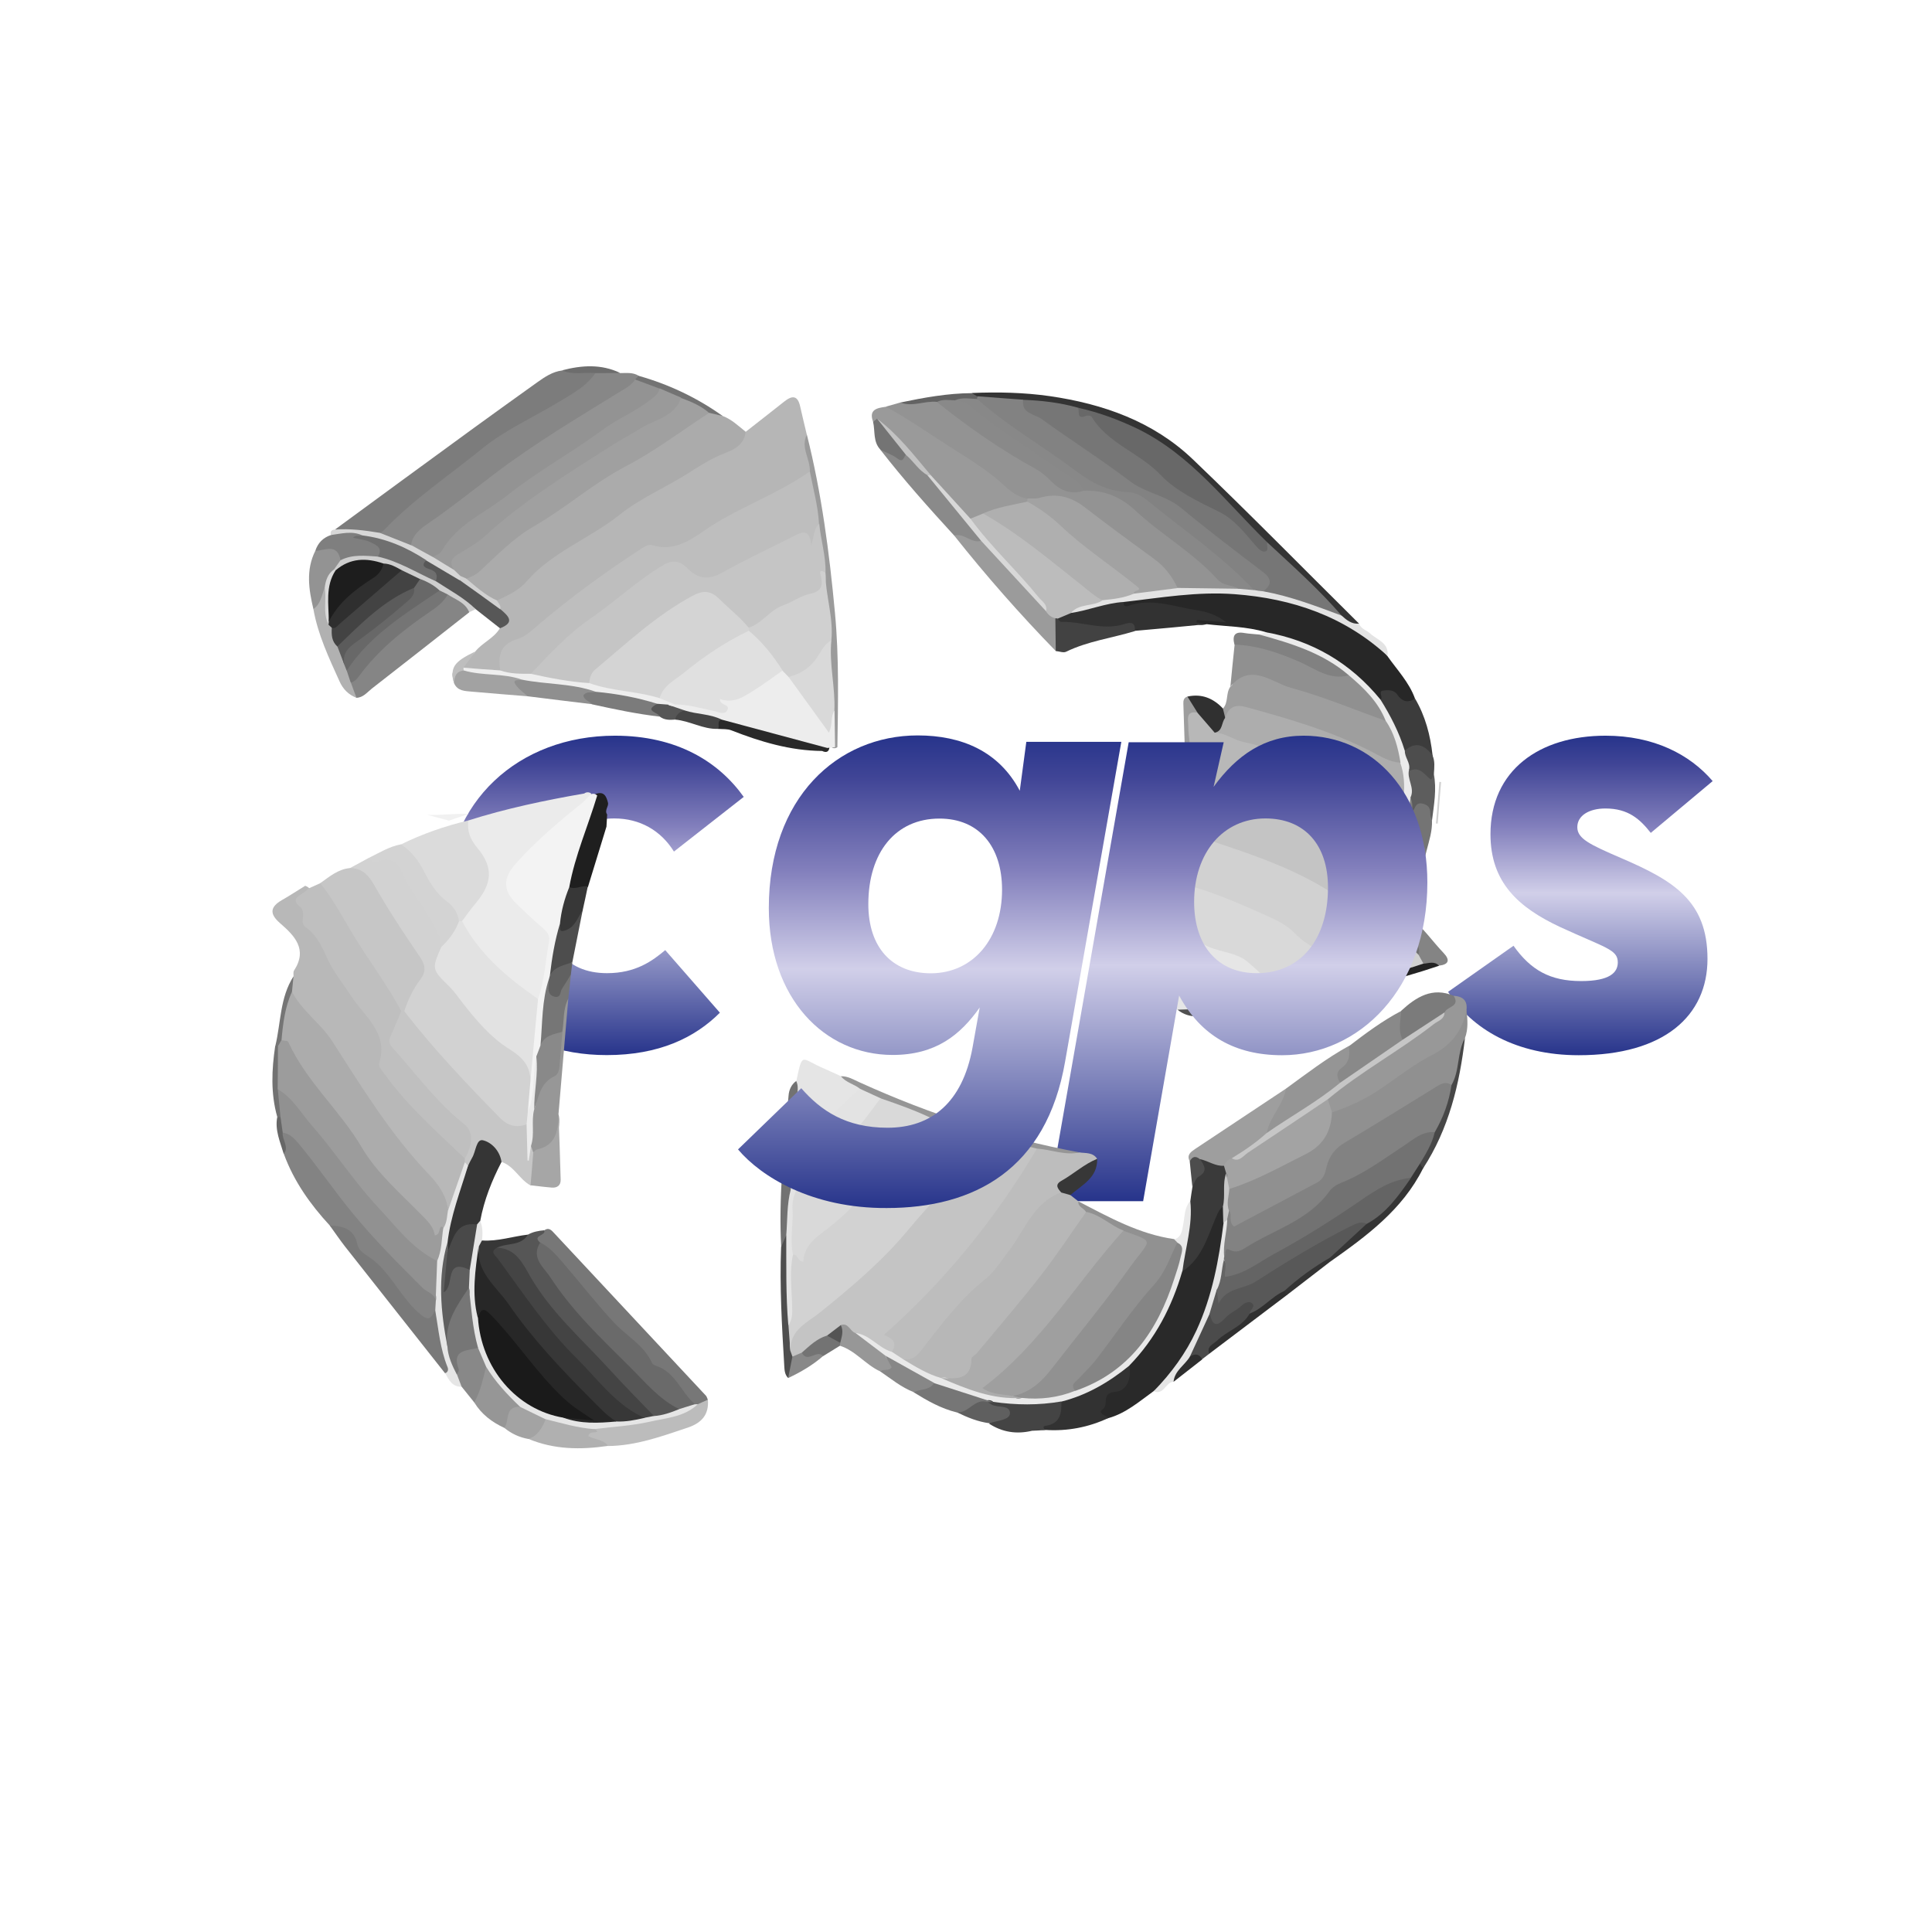<?xml version="1.0" encoding="utf-8"?>
<!-- Generator: Adobe Illustrator 19.0.0, SVG Export Plug-In . SVG Version: 6.00 Build 0)  -->
<svg version="1.1" xmlns="http://www.w3.org/2000/svg" xmlns:xlink="http://www.w3.org/1999/xlink" x="0px" y="0px"
	 viewBox="0 0 1417.3 1417.3" style="enable-background:new 0 0 1417.3 1417.3;" xml:space="preserve">
<style type="text/css">
	.st0{fill:url(#XMLID_5_);}
	.st1{fill:url(#XMLID_6_);}
	.st2{fill:#939393;}
	.st3{fill:#272727;}
	.st4{fill:#9E9E9E;}
	.st5{fill:#9A9A9A;}
	.st6{fill:#909090;}
	.st7{fill:#323232;}
	.st8{fill:#343434;}
	.st9{fill:#9B9B9B;}
	.st10{fill:#8A8A8A;}
	.st11{fill:#E3E3E3;}
	.st12{fill:#3C3C3C;}
	.st13{fill:#EBEBEB;}
	.st14{fill:#818181;}
	.st15{fill:#424242;}
	.st16{fill:#232323;}
	.st17{fill:#8E8E8E;}
	.st18{fill:#848484;}
	.st19{fill:#5D5D5D;}
	.st20{fill:#747474;}
	.st21{fill:#7F7F7F;}
	.st22{fill:#303030;}
	.st23{fill:#4D4D4D;}
	.st24{fill:#727272;}
	.st25{fill:#878787;}
	.st26{fill:#9D9D9D;}
	.st27{fill:#636363;}
	.st28{fill:#989898;}
	.st29{fill:#D0D0D0;}
	.st30{fill:#A2A2A2;}
	.st31{fill:#888888;}
	.st32{fill:#898989;}
	.st33{fill:#ADADAD;}
	.st34{fill:#3D3D3D;}
	.st35{fill:#AFAFAF;}
	.st36{fill:#BCBCBC;}
	.st37{fill:#D8D8D8;}
	.st38{fill:#C3C3C3;}
	.st39{fill:#767676;}
	.st40{fill:#828282;}
	.st41{fill:#686868;}
	.st42{fill:#C4C4C4;}
	.st43{fill:#B8B8B8;}
	.st44{fill:#D1D1D1;}
	.st45{fill:#D9D9D9;}
	.st46{fill:#E6E6E6;}
	.st47{fill:#505050;}
	.st48{fill:#C6C6C6;}
	.st49{fill:#838383;}
	.st50{fill:#373737;}
	.st51{fill:#565656;}
	.st52{fill:#777777;}
	.st53{fill:#797979;}
	.st54{fill:#353535;}
	.st55{fill:#E5E5E5;}
	.st56{fill:#979797;}
	.st57{fill:#1F1F1F;}
	.st58{fill:#B0B0B0;}
	.st59{fill:#A6A6A6;}
	.st60{fill:#969696;}
	.st61{fill:#A3A3A3;}
	.st62{fill:#616161;}
	.st63{fill:#757575;}
	.st64{fill:#F1F1F1;}
	.st65{fill:#676767;}
	.st66{fill:#ACACAC;}
	.st67{fill:#BFBFBF;}
	.st68{fill:#D2D2D2;}
	.st69{fill:#919191;}
	.st70{fill:#444444;}
	.st71{fill:#6A6A6A;}
	.st72{fill:#5F5F5F;}
	.st73{fill:#494949;}
	.st74{fill:#1A1A1A;}
	.st75{fill:#DBDBDB;}
	.st76{fill:#D3D3D3;}
	.st77{fill:#F3F3F3;}
	.st78{fill:#9C9C9C;}
	.st79{fill:#E2E2E2;}
	.st80{fill:#B6B6B6;}
	.st81{fill:#ABABAB;}
	.st82{fill:#7C7C7C;}
	.st83{fill:#858585;}
	.st84{fill:#575757;}
	.st85{fill:#8F8F8F;}
	.st86{fill:#B1B1B1;}
	.st87{fill:#292929;}
	.st88{fill:#7B7B7B;}
	.st89{fill:#CECECE;}
	.st90{fill:#D7D7D7;}
	.st91{fill:#454545;}
	.st92{fill:#737373;}
	.st93{fill:#6D6D6D;}
	.st94{fill:#BEBEBE;}
	.st95{fill:#EEEEEE;}
	.st96{fill:#A0A0A0;}
	.st97{fill:#C5C5C5;}
	.st98{fill:#EDEDED;}
	.st99{fill:#6F6F6F;}
	.st100{fill:#434343;}
	.st101{fill:#2F2F2F;}
	.st102{fill:#5B5B5B;}
	.st103{fill:#1D1D1D;}
	.st104{fill:#D4D4D4;}
	.st105{fill:#E0E0E0;}
	.st106{fill:url(#XMLID_7_);}
	.st107{fill:#B7B7B7;}
	.st108{fill:#BDBDBD;}
	.st109{fill:#E9E9E9;}
	.st110{fill:#3A3A3A;}
	.st111{fill:#959595;}
	.st112{fill:#4B4B4B;}
	.st113{fill:#4E4E4E;}
	.st114{fill:#474747;}
	.st115{fill:#2E2E2E;}
	.st116{fill:#9F9F9F;}
	.st117{fill:#585858;}
	.st118{fill:#646464;}
	.st119{fill:#545454;}
	.st120{fill:url(#XMLID_11_);}
</style>
<g id="Layer_1">
	<linearGradient id="XMLID_5_" gradientUnits="userSpaceOnUse" x1="436.359" y1="774.052" x2="436.359" y2="539.717">
		<stop  offset="0" style="stop-color:#27348B"/>
		<stop  offset="0.507" style="stop-color:#D1CFE9"/>
		<stop  offset="0.716" style="stop-color:#827FBC"/>
		<stop  offset="0.911" style="stop-color:#404596"/>
		<stop  offset="1" style="stop-color:#27348B"/>
	</linearGradient>
	<path id="XMLID_13_" class="st0" d="M327.1,659c0-70.7,53.3-119.3,124-119.3c45.4,0,76,19,94.5,44.9l-51.2,40.1
		c-9.5-15.3-24.8-24.3-43.8-24.3c-31.1,0-51.2,24.8-51.2,58.6c0,33.2,14.8,54.9,45.9,54.9c21.1,0,33.3-9,42.7-16.9l40.1,45.9
		c-18.5,18.5-44.9,31.1-82.9,31.1C376.2,774.1,327.1,729.2,327.1,659z"/>
	<linearGradient id="XMLID_6_" gradientUnits="userSpaceOnUse" x1="1159.441" y1="774.052" x2="1159.441" y2="539.717">
		<stop  offset="0" style="stop-color:#27348B"/>
		<stop  offset="0.507" style="stop-color:#D1CFE9"/>
		<stop  offset="0.716" style="stop-color:#827FBC"/>
		<stop  offset="0.911" style="stop-color:#404596"/>
		<stop  offset="1" style="stop-color:#27348B"/>
	</linearGradient>
	<path id="XMLID_21_" class="st1" d="M1062.3,727.6l48-33.8c12.7,17.9,26.9,25.9,49.6,25.9c21.1,0,26.9-6.3,26.9-13.7
		c0-9.5-9-10.6-42.2-25.9c-30.6-14.3-51.2-32.7-51.2-68.1c0-47,35.9-72.3,84.4-72.3c35.4,0,61.8,13.7,78.6,33.3l-45.4,38
		c-7.9-10-16.4-17.9-33.3-17.9c-12.1,0-20.6,5.3-20.6,13.7c0,8.4,9,12.7,32.2,22.7c38,16.4,63.3,31.1,63.3,73.9
		c0,41.7-31.7,70.7-94.5,70.7C1112.5,774.1,1079.7,755.1,1062.3,727.6z"/>
	<g id="XMLID_177_">
		<path id="XMLID_225_" class="st2" d="M660.4,295.3c-3.5,1-7,2-10.5,3c5.6,12.3,16.6,18.9,27.6,24.7c17.3,9,32.8,20.5,48.2,32.1
			c8.5,6.3,17,11.8,27.3,14.1c5.9,0.4,11.9,1.5,17.8,0.7c6.3-0.8,11.9,0.7,16.9,4.3c23.9,17,48.7,32.9,68.9,54.5
			c2.5,2.7,4.7,5.9,9,5.9c13.9,1.6,27.7,0.5,41.6,0c4.5-3.6,2.3-6.5-1.1-8.8c-20.2-13.8-37.5-31.3-57.4-45.5
			c-8.7-6.2-17.1-12.9-25.7-19.3c-7.7-5.7-18-2.9-27.2-4.3c-14.1,3.1-21.4-8.9-31.3-14.7c-26.5-15.4-49.5-36.3-77.6-49.2
			C678,292.5,669.4,296.6,660.4,295.3z"/>
		<path id="XMLID_224_" class="st3" d="M885.2,457.9c14.5,1.7,29.3,1.6,43.5,5.9c3.1,4.8,8.3,5.8,13.2,7.4
			c22.9,7.5,44.3,17.2,59.4,37.2c2.4,3.2,6,5.5,9.8,7.2c5.3-0.1,10.2-0.7,15.5,2.6c4.8,3,10.8,2.4,11.4-5.8
			c-4.3-11.9-13.1-21-20.2-31.1c-15.3-19.2-35.2-31.6-58.2-39.2c-30.7-10.2-62.5-8.7-94.1-8.2c-13.8,0.2-27.6,1.2-41,4.8
			c-2.9,1.7-4.6,4-2.9,7.4c1.5,3.1,4.6,4.1,7.6,3.3c18.3-4.8,35.8,4.3,51.2,2.2c4.2,0.3,3.5-1.5,3.4,0c-0.1,1.5,1-0.2-0.5,0
			c-1.8,0.3-3.5-0.4-5.3-0.2c-2.9,0.2-5.6,1.1-5.2,4.3c0.4,2.9,3.5,1.9,5.6,2.3C880.8,458.7,883,458.5,885.2,457.9z"/>
		<path id="XMLID_223_" class="st4" d="M902.6,503.7c-3.5,4.8-1.3,11.5-5.4,16c-2.6,2.8-1.6,5.2,0.7,7.6
			c37.1-4.5,68,14.5,100.8,26.5c4.2,1.5,7.6,4.5,11.1,7.5c6.7,5.7,13.4,4.9,20.5-1.6c0.2-12.3-2.9-23.5-11.5-32.8
			c-23.2-14.1-49.8-19.9-74.6-30.2c-8.8-3.7-18.9-4.4-28.3-6.9c-5.9-1.5-9.1,1.5-10.9,6.9C904.1,499,905.5,502,902.6,503.7z"/>
		<path id="XMLID_222_" class="st5" d="M753.8,365.8c-7.5-1-13.3-6.1-18.1-10.5c-12.5-11.5-27.1-19.9-41-28.9
			c-14.7-9.5-29.3-19.6-44.8-28c-6.6,0.9-12.9,2-9.3,11.3c1.5,0.4,2.6,1.3,3.3,2.7c7.2,9.7,16.7,17.1,25,25.8
			c4.3,4.5,7.4,9.2,10.1,14.6c8,7.8,14.4,17.1,22.6,24.7c2.9,2.7,6.2,5.4,10.4,6.2c3.9-0.6,8-0.4,11.6-2.1c3.8-2.4,8-3.3,12.5-4.1
			c6.6-1.2,14.5-0.6,18.5-8.2C754.8,367.9,754.5,366.8,753.8,365.8z"/>
		<path id="XMLID_221_" class="st6" d="M902.6,503.7c15-18.1,30.4-2.9,44.5,0.9c23.6,6.4,46.3,16,69.4,24.2c4.3-4.7,0.8-9-2-11.5
			c-8.5-7.6-14.8-17.5-24.6-23.7c-13.5-0.6-24.4-7.9-35.9-13.7c-12.4-6.3-26.5-6.6-39.2-11.6c-4-1.6-7.1,0.9-9.1,4.6
			C904.6,483.1,903.6,493.4,902.6,503.7z"/>
		<path id="XMLID_220_" class="st7" d="M885.2,457.9c-2.5-0.4-5-0.9-7.5-1.3c0.1-0.6,0.2-1.2,0.3-1.8c6.5,0.5,13,1.1,21.6,1.7
			c-7.7-5.8-14.3-7.7-21.4-8.8c-16.8-2.6-33.3-9.3-50.7-3.2c-2.1,0.7-3.7,0-3.1-2.8c-9.6-6.5-19.3,0.2-29,0.2c-3.5,0-7.2,1.8-11,2
			c-4.5,1.1-8.1,3.4-10.6,7.4c-1.8,7.3,1.5,10.4,8.6,10.7c13.5,0.6,27,5.5,40.4-0.6c3.4-1.5,6.2,2.2,9.6,1.4
			C850.1,461.3,867.6,459.6,885.2,457.9z"/>
		<path id="XMLID_219_" class="st8" d="M997,457.5c-40.6-40.2-80.6-81-121.9-120.5c-29.1-27.8-65.7-40.7-105-46.4
			c-18.9-2.7-38-3.1-57.1-2.3c-0.5,3.7,2.2,4.5,4.8,5.4c10.6,2.2,21,5.2,32,4.1c12.8,0.2,25.1,4.5,37.8,5
			c32.3,9.3,62.5,22.7,86.6,46.9c15.1,15.2,31.8,28.8,47.2,43.7c2.1,2,4.2,3.9,5.7,6.4c16.5,20.6,36.7,37.2,56.6,54.3
			C987.9,455.7,991,462,997,457.5z"/>
		<path id="XMLID_218_" class="st9" d="M700,392.9c23.4,29.5,48.2,57.7,74.5,84.7c10.4-7.3,1.6-15,0.3-22.5c0.2-3.8,0-7.4-2.1-10.7
			c-16.8-13-31.1-28.4-44.3-44.9c-1.9-2.3-4.2-4.2-7-5.4c-3.9-1-7.7-2.3-11.4-4C705.8,388.1,702.3,388.2,700,392.9z"/>
		<path id="XMLID_217_" class="st10" d="M700,392.9c7.3-2.2,12.5,6.1,19.8,3.8c2.9-4.8-0.5-8.2-3.5-10.4c-14-10.7-23.2-25.6-35-38.2
			c-5.8-5.3-10.8-11.3-16.7-16.5c-6.4,1.8-11.8-8.6-18.7-1.6C662.9,351.9,681.3,372.5,700,392.9z"/>
		<path id="XMLID_216_" class="st11" d="M997,457.5c-5.4,0.5-9.1-2.6-12.8-5.9c-14.1-10.6-28.8-19.7-47.4-19.8
			c-3.5,0-6.2-2.4-9.2-3.6c-2.6-0.5-5.3-0.8-8-0.7c-3.7,1.5-8,1.4-11.1,4.4c-14.9-0.2-29.8-0.4-44.7-0.6
			c-10.6-5.2-21.2-3.3-31.7,0.2c-8.2,1.6-16.7,1.7-24.8,3.9c-5,4-11.3,3.3-17,4.9c-7.1,2-7.8,3.8-4.8,9.4
			c13.1-1.9,25.5-7.3,38.9-8.1c27.1-3.1,53.9-7.8,81.5-5.7c42.3,3.2,80.3,16.2,112,45.3c1.2-9.7-7.8-11.8-12.9-16.6
			C1002.5,462.3,998.4,461.4,997,457.5z"/>
		<path id="XMLID_215_" class="st12" d="M1038.1,512.5c-5.4,3.4-9.6,2.2-13.2-3.1c-2.5-3.6-6.9-3.2-10.3-2.8
			c-3.8,0.5,0.2,4.7-1.7,6.6c3.8,13.4,12.8,24.7,16.1,38.3c5.8,5,14.1,1.5,20.3,5.6c0.9,0.6,2.1-1.5,1.6-3.2
			C1049.3,539.3,1045.6,525.3,1038.1,512.5z"/>
		<path id="XMLID_214_" class="st13" d="M1030.5,550.6c-4.1-13.3-10.4-25.6-17.8-37.4c-21.9-26.8-50-43.3-84.1-49.4
			c-1.6,0.6-3.3,1.1-4.9,1.7c-0.9,5.2,3.1,6.8,6.5,7.1c12.5,1.1,23.4,6.9,34.1,12.3c8.2,4.2,16.4,7.9,25.2,10.5
			c11.1,9.4,21.5,19.4,27,33.3c6.4,9.2,9.1,19.8,10.9,30.7c-4.1,8.3-3.4,17-1.6,25.7c3,14.4-4.1,27.5-5.1,41.4
			c-0.2,5.7-2.8,10.7-4.1,16c-1.3,5.4-1.7,10.4,5.2,12.4c5.4-0.6,7.2-4.8,8.5-9.2c1.7-6.1,4.2-12,5.7-18.1c2.1-13,1.6-26.3,2.9-39.4
			c5.5-8.2-0.8-15.8-1.2-23.7C1038.2,558.5,1035.5,554,1030.5,550.6z"/>
		<path id="XMLID_213_" class="st14" d="M989.5,495.4c-19-16.4-42.2-23.4-65.7-29.9c-3.6-0.4-7.2-0.5-10.8-1.1
			c-7.4-1.4-9.1,2-7.4,8.5c16.4,0.5,31.6,5.7,46.5,12.1C964.1,490,975,499.4,989.5,495.4z"/>
		<path id="XMLID_212_" class="st15" d="M774.2,453.6c0.1,8,0.2,16,0.3,24c2.6,0.2,5.6,1.5,7.6,0.5c16-7.8,33.6-10,50.3-15.1
			c1.1-8.4-5.6-5.8-8.6-4.9c-15.5,4.5-30.4-2.4-45.6-1.9c-0.7,0-1.5-1.5-2.2-2.3C775.6,453,775,452.9,774.2,453.6z"/>
		<path id="XMLID_211_" class="st16" d="M934.2,737.4c1.4,0.2,2.7,0.3,4.1,0.5c6.1-1.1,12.2-2.2,18.3-3.2
			c33.3-7.7,66.6-15.2,99-26.2c-0.4-8.1-5.6-7.2-11-5.8c-3.4,1.7-7.3,1.1-10.8,2c-14.2,6.8-29.5,9.6-44.8,12
			c-16.5,2.6-33,4.7-48.6,11.1c-4.9,1.9-11.3,0.9-13.8,7.3C928,739.1,931.1,738.2,934.2,737.4z"/>
		<path id="XMLID_210_" class="st17" d="M1030.5,627.1c-2.9,8.9-5.9,17.7-8.8,26.6c-8.9,4.1-11.2,10.5-6.7,19.3
			c6.6,4.5,12.2,2.7,17.3-2.7c3.6-11,7.2-21.9,10.8-32.9C1041.2,631.2,1036.8,627.9,1030.5,627.1z"/>
		<path id="XMLID_209_" class="st18" d="M1044.1,707c3.9-0.3,8-2.2,11.5,1.4c7.2-0.8,8.3-4.1,3.5-9.2c-8.4-8.8-15.3-19-24.9-26.6
			c-8.4,1-8.4,5-4.2,11.1c3.7,5.2,6.4,11,6.6,17.6C1037.7,704.9,1041.3,705.5,1044.1,707z"/>
		<path id="XMLID_208_" class="st19" d="M1033.7,564.6c-1.9,6.9,4.5,13.4,1,20.5c1,3.7-0.6,7.4,0.1,11c5.1,2.4,10.1,5.1,15.7,5.8
			c1.4-11.4,3.6-22.8,1.3-34.4c-0.7-0.2-1.4-0.4-1.8-1C1042.7,555.2,1042.7,555.2,1033.7,564.6z"/>
		<path id="XMLID_207_" class="st20" d="M1050.5,601.9c-0.4-1.4-1.2-2.8-1.2-4.1c0-3.8-0.3-6.7-5-8.1c-6.3-1.8-6,3.7-8.3,6.3
			c-5.5,16.6-4,23.6,6.2,28.4c1.4,0.7,2.9,0.5,4.3-0.3C1048.4,616.8,1050.8,609.6,1050.5,601.9z"/>
		<path id="XMLID_206_" class="st21" d="M1046.5,624.2c-2.5-4.2-3.9-8.3-9.4-11.1c-6.2-3.2-0.8-11.1-1.1-17c0-3.7,0.5-7.5-1.3-11
			c-1.4,14-2.8,28-4.2,42.1c-1,9.7,7.3,8.2,12.6,10.3C1044.2,633,1045.4,628.6,1046.5,624.2z"/>
		<path id="XMLID_205_" class="st22" d="M898.8,526.6c-0.6-2.3-1.1-4.6-1.7-6.9c-7.1-7.5-15.6-11-26-8.7c-2,6.1,2.7,10.1,4.7,14.9
			c5.3,5.2,8,13.6,17,14.3C900.4,538.1,900.5,532.7,898.8,526.6z"/>
		<path id="XMLID_204_" class="st23" d="M1033.7,564.6c0.3,0.3,0.6,0.8,0.8,0.7c7.2-3.1,10.3,2.8,14.8,6.3c1.1,0.9,1.9-2.5,2.6-4.1
			c0.3-4.6,0.9-9.2-1.1-13.5c-5.7-7.4-12.1-10.4-20.2-3.4C1030.3,555.6,1034.8,559.4,1033.7,564.6z"/>
		<path id="XMLID_203_" class="st24" d="M1040.6,700.6c2.4-7.6-5.1-11.7-6.4-18.1c-0.7-3.4-4.2-6.5-0.1-9.9
			c-0.6-0.8-1.2-1.6-1.8-2.3c-5.5,0.4-11,0.7-16.5,1.1c-1.7,1-2.6,2.4-3,4.3C1017.4,689.1,1030.3,700.7,1040.6,700.6z"/>
		<path id="XMLID_202_" class="st20" d="M646,330c4.2,2.1,8.8,3.6,12.4,6.4c4.5,3.4,4.4-1.4,6.2-2.7c-4.5-10.9-13.5-18.2-21.2-26.6
			c-1,0.8-1.9,1.6-2.9,2.4C642.1,316.4,640.3,324.2,646,330z"/>
		<path id="XMLID_201_" class="st25" d="M870,574.2c-1.8,31.3-5.1,62.4-9.8,93.4c-1.2,3.1-3.5,6.6,2.3,7.7c8.4-7,6.8-17.4,9-26.5
			c0.3-3.5,1.8-6.7,2.6-10c1.8-22.8-1.3-45.7,1.4-68.5c-0.4-1.3-1.1-2.5-2.2-3.4C867.7,567.4,869.5,571.1,870,574.2z"/>
		<path id="XMLID_200_" class="st26" d="M870,574.2c1-2.3,1.9-4.5,2.9-6.8c1.7-0.4,2.9-1.6,3.6-3.2c3.3-5.8,2.8-12,2.1-18.4
			c-0.8-7.7-2.4-15.4-0.2-23.1c-2.4-3.9-4.9-7.8-7.3-11.7c-2.8,0.8-3.1,3.2-3,5.3C868.7,535.7,869.4,554.9,870,574.2z"/>
		<path id="XMLID_199_" class="st27" d="M717.1,290.9c-1.4-0.8-2.8-1.7-4.2-2.5c-17.8,0.1-35.2,3.3-52.5,6.9
			c9,3.4,17.9-1.4,26.9-0.5c4.9-0.1,9.2,2.5,13.8,3.6c5.8,1.2,10.7-1.1,15.5-4.1C717.4,293.3,717.6,292.1,717.1,290.9z"/>
		<path id="XMLID_198_" class="st28" d="M861.6,674.8c-0.5-2.4-0.9-4.8-1.4-7.1c-3.6,16.3-7.2,32.6-10.8,48.9c-0.6,2.9,1,3.4,3.3,3
			c7.4-5.2,8.2-13.8,9.6-21.5c1.1-6.1,1.9-12.3,2.3-18.6C864.4,677.4,863.6,675.7,861.6,674.8z"/>
		<path id="XMLID_197_" class="st29" d="M1054.7,604.2c0.8-10.2,1.6-20.3,2.5-30.5c-0.4,0-0.8-0.1-1.3-0.1
			c-0.8,10.2-1.6,20.3-2.5,30.5C1053.8,604.1,1054.2,604.1,1054.7,604.2z"/>
		<path id="XMLID_196_" class="st30" d="M831.8,435.5c10.7-1.4,21.4-2.7,32.1-4.1c-4-8.4-9.3-15.6-16.9-21.1
			c-17.1-12.5-34.2-25-51-38c-10.2-7.9-20.8-10.8-33.3-7.1c-2.8,0.8-5.9,0.4-8.9,0.5c-0.1,0.7-0.1,1.5-0.2,2.2
			c-0.5,4.8,2.5,8,5.7,10.3c18.9,13.5,34.7,31,54.7,43C820.7,425.4,822.5,435.1,831.8,435.5z"/>
		<path id="XMLID_195_" class="st31" d="M716.8,292.7c-5.4-0.2-10.8-1.4-16.1,0.9c1.1,6.8,7.4,9.3,11.8,12.6
			c14.5,10.8,28.7,22.2,45.1,30.3c4.8,2.3,8.1,6.3,12.2,9.3c7.9,5.7,15.8,11.1,25.1,14.2c14.8-0.6,26.9,4.2,38.1,14.6
			c19.2,17.9,42.6,31,60.4,50.7c4.1,4.6,10.4,3.6,15.1,6.6c3.8,0.3,7.5,0.7,11.3,1c3.3-5.4-0.8-8.4-3.9-11.4
			c-20.4-20-43.2-37.1-66.4-53.8c-9.6-6.9-19.9-11.5-31.6-13.3c-7.2-1.1-13.1-4.6-19-9c-22-16.7-45.8-30.8-67.8-47.5
			C727.1,294.9,722.3,292.5,716.8,292.7z"/>
		<path id="XMLID_194_" class="st32" d="M794.9,360.1c-2.7-7.8-10.5-10.4-16.3-14.5c-22.8-16.3-47.1-30.5-68.4-48.8
			c-2.7-2.3-6.1-2.6-9.4-3.1c-4.5-0.1-9.2-1.1-13.5,1.2c23,18.5,47.1,35.2,73,49.4c4.2,2.3,7.9,5.8,11.3,9.2
			C778.2,360.1,785.7,362.9,794.9,360.1z"/>
		<path id="XMLID_193_" class="st33" d="M898.8,526.6c-2.9,3.4-1.6,9.7-7.7,10.9c-3,7.8,3.5,7.7,7.7,8.7
			c34.9,8.5,67.2,24.3,100.8,36.6c6.7,2.4,12.9,5.8,19.1,9.3c8.6,4.9,10.8,3.3,11-7.6c0.8-8.5,0.4-16.9-2.5-25
			c-7.9-0.5-14.2-4.6-21.1-8.1c-28.9-14.9-60-23.9-91.2-32.5C906.8,516.5,901.4,518.1,898.8,526.6z"/>
		<path id="XMLID_192_" class="st34" d="M893.1,743.1c5.2-0.3,10.3-0.5,15.5-0.8c6.8-1,13.7-2,20.5-3c1.7-0.7,3.4-1.3,5-2
			c-2.3-0.9-4.6-1.8-6.9-2.7c-0.7-2.8-2.8-5.2-5.4-4.9c-13.4,1.4-27.3,0.7-38.7,10C884.9,745.7,889.3,743.5,893.1,743.1z"/>
		<path id="XMLID_191_" class="st35" d="M831.8,435.5c-0.8-2.7,6.4-1.9,2.8-4.9c-18.7-15.3-39.1-28.4-56.7-45.1
			c-7.3-6.9-15.4-12.6-24.2-17.5c-10.9,2.4-22,4-32.4,8.6c0.5,7.1,6.3,9.8,11.1,13c11.4,7.8,21.6,17.2,32.8,25.2
			c10.5,7.6,21.5,14.4,30.9,23.5c3.3,3.2,8.5,1.6,12.8,2C816.7,439.5,824.5,438.7,831.8,435.5z"/>
		<path id="XMLID_190_" class="st36" d="M808.8,440.4c-5.3-2.7-9.7-6.6-14.3-10.3c-23.7-18.7-46.8-38.4-73.3-53.4
			c-3.1,1.3-6.2,2.6-9.3,3.8c-1.5,4.7,2.7,6.5,4.8,9.1c13.7,16.5,28.2,32.3,42.7,48.1c3,3.2,6.4,6.2,7.9,10.7
			c1.6,2.7,3.9,4.4,6.9,5.2c0,0,0.9,0,0.9,0s0.9,0.2,0.9,0.2c3.2-1.3,6.3-2.7,9.5-4C791.6,442.4,801.8,445.2,808.8,440.4z"/>
		<path id="XMLID_189_" class="st37" d="M767.4,448.4c1.2-5.1-3.1-7.3-5.5-10.3c-16-19.8-34.9-36.9-49.9-57.5
			c-9.7-10.6-19.3-21.2-29-31.8c-0.8-1-1.7-1.1-2.6-0.1c13.1,16,26.3,32.1,39.4,48.1C735.6,413.9,751.5,431.1,767.4,448.4z"/>
		<path id="XMLID_188_" class="st38" d="M680.4,348.6c0.9,0.1,1.7,0.1,2.6,0.2c-12.3-14.6-24-29.9-39.5-41.6
			c7,8.9,14.1,17.7,21.2,26.6C670.2,338.4,673.8,345,680.4,348.6z"/>
		<path id="XMLID_187_" class="st39" d="M926.8,433.8c19.9,3.6,38.6,10.8,57.4,17.8c-16.7-19.4-35.8-36.3-54.5-53.7
			c-7.6-1.9-12.5-7.7-17.2-13.1c-9.7-11.1-21.4-19.1-34.9-24.8c-8.8-3.7-15.3-10.8-22.1-16.6c-16.5-13.8-35.5-24.3-51.4-38.9
			c-3.3-3.1-9.3-2.3-13.2-5.4c-13.1-3.7-26.6-5.3-40.2-5.8c-6.7,6.6-3,11.6,2.8,15.5c21.5,14.2,43.6,27.4,63.4,44.1
			c5,4.2,11.8,4.1,17.7,7c20,9.7,36.9,23.5,53.8,37.4c8.1,6.6,16.3,13.2,24.7,19.4C919.1,421.2,924,426.6,926.8,433.8z"/>
		<path id="XMLID_186_" class="st40" d="M926.8,433.8c6.1-4.8,6.4-9.1-0.3-14.2c-20.2-15.4-40.6-30.8-60.1-47
			c-11.2-9.3-25.9-10.8-37.5-19.6c-21.1-16-43.5-30.2-64.9-45.7c-5.1-3.7-14.9-3.8-13.4-14.1c-11.2-0.8-22.3-1.6-33.5-2.5
			c-0.1,0.6-0.2,1.2-0.4,1.9c22.4,20,48.6,34.8,72.4,52.8c11.9,8.9,23.6,15.1,38.4,15.6c4.7,0.2,9.4,2.3,13.4,5.5
			c26.6,21.8,55.3,41.1,78.9,66.3C922.2,433.3,924.5,433.6,926.8,433.8z"/>
		<path id="XMLID_185_" class="st41" d="M790.8,299.1c1.4,2.5-1.4,8.9,5.8,6c1.1-0.5,3.6-0.2,4.1,0.5c12,19.9,35.2,26.5,50.6,42.7
			c11.5,12.1,27.6,19.6,42.9,27.1c11.6,5.7,18.8,15.6,26.8,24.7c2.2,2.5,4.4,4.9,6.9,4.5c3.4-0.6,1-4.5,1.7-6.8
			c-30.1-29.3-55.7-63.8-94.6-83C820.9,308,806.2,302.5,790.8,299.1z"/>
		<path id="XMLID_184_" class="st42" d="M873.5,563c-0.2,1.5-0.4,3-0.6,4.4c0,0,0.2,0,0.2,0c1.2,12.8-1.6,25.4-2.1,38.1
			c2.7,12.1,12.1,15.8,22.6,18.8c32.3,9.1,61.8,24.7,90.6,41.5c8.5,5,14.8,13.8,26.3,12c1.9-0.3,3.7-0.4,5.1-1.8
			c0-1.5,0-3.1,0.1-4.6c2-5.9,4-11.8,5.9-17.7c-3.4-9.6,4.8-17.3,4.3-26.5c-16.5-14-35.2-25.2-55.3-31.7
			c-21.4-6.8-41.6-17-63.7-21.4c-9.2-1.8-18.4-3.5-25.3-10.9C879.4,560.9,876.3,560.7,873.5,563z"/>
		<path id="XMLID_183_" class="st43" d="M873.5,563c6.9,12.7,19.6,14.1,31.9,16.7c14.7,3,27.9,11.2,42,14.7
			c17,4.3,32.2,11.3,47.5,18.9c6.1,3,12.1,5.9,16.9,10.7c4.2,4.1,8.7,5.5,14.2,3.2c2.3-14.1,7.3-28.1,3.7-42.7
			c-1.1,3.3-0.8,8.8-6.7,4c-9.5-7.7-20.9-12.3-32-15.6c-26.9-8.1-51.2-23-78.9-28.6c-7.2-1.5-13.3-6.7-21-6.8
			c-4.2-4.9-8.5-9.8-12.7-14.7c-8.6-1.6-6.8,5-6.7,9.2C871.7,542.3,874.6,552.6,873.5,563z"/>
		<path id="XMLID_182_" class="st44" d="M1015.7,676c-3.6-4.1-5.9-11.1-13.5-4.8c-1.7,1.4-4.1-0.6-5.9-2.1
			c-29.9-25.2-65.8-38.3-102.1-50.3c-8-2.6-14.6-7.3-22-10.7c-4.3,10-1.2,21-4.7,31.1c-0.3,3-0.5,6-0.8,9
			c7.1,9.8,18.5,12.5,28.9,16.1c22,7.8,42.7,17.3,60.2,33.2c5.3,4.8,12.8,6,19.1,9.2c3,1.5,6.6,2,8.9,4.6c6.1,7,13.6,6.2,21.5,4.7
			c10.2-1.9,19.7-7,30.4-6.3c2.8-0.9,5.6-1.8,8.5-2.8c-1.2-2.1-2.3-4.2-3.5-6.4C1032.3,692.4,1024,684.2,1015.7,676z"/>
		<path id="XMLID_181_" class="st45" d="M1035.6,709.7c-8.1-5.2-15,1.3-22.4,2.6c-9.4,1.6-18.4,5.2-24.5-6c-0.9-1.6-3.7-2.4-5.8-3.1
			c-12.5-4.1-24-9.1-33.6-19.1c-7.1-7.3-17.8-11.2-27-15.4c-18-8.1-36.4-15.6-55.6-20.6c-1.7,8.9-3.3,17.7-5,26.6
			c0.1,1.6,0.1,3.2,0.2,4.7c-0.8,7.5,1.9,12,9.6,14.4c11.6,3.7,21.9,10.8,34.2,13.4c8.9,1.9,14.3,10.2,19,16.4
			c5.1,6.7,10.7,6.3,16.7,7.7C972.8,724.8,1004.7,719.4,1035.6,709.7z"/>
		<path id="XMLID_180_" class="st46" d="M941.2,731.3c-2.9-1.5-5.9-2.9-9-4.5c1.9-0.6,3.8-1.2,8.2-2.7
			c-11.9-4.6-18.2-13.2-26.2-19.3c-8.8-6.8-22-6.3-31.9-12.5c-6.9-4.2-13.7-8.6-20.5-12.9c-3.4,13.2-6.8,26.4-10.2,39.6
			c-1.5,4.5-2.1,9.4-5.5,13.2c-0.7,6.7,2,9.6,8.9,8.5c2.8-0.5,5.8-0.1,8.8-0.1c6.8,2.2,13.6,3.9,20.2-0.6
			c14.7,0.5,28.5-6.1,43.3-5.5C931.9,733.6,936.6,732.5,941.2,731.3z"/>
		<path id="XMLID_179_" class="st43" d="M867.4,639.2c4.7-9.9,2.9-20.8,4.7-31.1c-0.2-13.6,4.4-27,1-40.7
			C871.2,591.3,869.3,615.2,867.4,639.2z"/>
		<path id="XMLID_178_" class="st47" d="M884,740.1c-6.7,0.2-13.5,0.4-20.2,0.6c9.2,7.4,19.3,4.9,29.3,2.4
			C890.1,742.1,887,741.1,884,740.1z"/>
	</g>
	<g id="XMLID_130_">
		<path id="XMLID_176_" class="st43" d="M215.3,716.4c0.1-1.5-0.3-3.3,0.4-4.4c10.2-15.7,0.3-25.6-10.3-34.8
			c-7.7-6.7-7.4-11.8,1.4-16.9c5.8-3.3,11.4-7,17.1-10.5c1.6,0.6,3,1.4,3.7,3c-0.7,13.4,4.7,24.4,10.5,36.3
			c11.3,23.4,29.6,41.9,41.5,64.7c1.9,3.6,4.5,7.4,4.3,11.4c-0.7,21.1,12.9,33.5,26.2,46.9c12,12,25.8,22.8,33.8,38.5
			c0.1,1.1,0.1,2.3,0,3.4c-1.9,12.6-5.1,24.6-13.5,34.6c-3.5,0.7-5.9-1-7.3-3.9c-9.8-19.7-25.5-35-39.7-51.1
			c-14-15.8-22.9-34.6-34.4-51.9c-6.2-9.3-12.2-18.4-20.5-26.2c-8.2-7.7-15.6-16.9-16.2-29.3C213.7,722.9,213.2,719.2,215.3,716.4z"
			/>
		<path id="XMLID_175_" class="st48" d="M340.9,852.4c0-0.8,0.1-1.6,0.1-2.4c-0.1-12.2-5.2-21.6-14.2-30.1
			c-14.7-13.7-28.5-28.3-39.9-45.1c-8-11.7-5.1-28.1,6.8-36c1.1-0.1,2.2,0,3.3,0.2c5.9,2.7,10,7.4,14.2,12.2
			c19.2,21.8,38,44,59,64.2c5.3,5.1,13.1,3.2,18.2,8c1.8,4.5,3.3,9,2.3,14c-0.1,0.4-5.1,4.2,1,3.1c2.4,1.3,3.4,3.5,4.2,5.9
			c-0.4,8.3,1.5,17.2-6.6,23.3c-8.2-4.4-12.1-14.2-21.3-17.3c-9.5-8.9-16.4,0.2-24.1,3.5C342,855.4,341.6,853.7,340.9,852.4z"/>
		<path id="XMLID_174_" class="st49" d="M241.9,899c-14.3-15.5-26.3-32.4-33.6-52.3c3.1-5.9-4.8-10.7-1.7-16.6
			c6.7-5.5,10.9-1,15,3.7c12.1,13.8,22.9,28.5,34,43.1c18.2,23.8,38.6,45.6,60.8,65.6c3.9,3.5,6.3,7.2,7,12.2
			c0.1,2.1-0.2,4.3-0.5,6.4c-0.7,3-2.4,5.5-4,8c-3.5,5.3-7.5,5.5-11.9,1.1c-18.3-18.5-34.6-38.7-50.8-59
			C252,906.1,246.5,903.2,241.9,899z"/>
		<path id="XMLID_173_" class="st50" d="M353.6,910c11.5,0.8,22.4-3,33.7-4.3c3.8,4.3,3.2,6.5-2.2,9.2c-3.7,1.9-9.3,0.2-11.1,5.6
			c1.2,12,10.7,19.3,16.6,28.3c15.1,22.8,34.1,42.3,53.7,61.3c8.8,8.5,15.9,18.8,27.3,24.5c2.9,1.5,3.5,4.7,1.3,7.7
			c-6,4.3-12.8,4.6-19.7,4.1c-17.8-5-26.5-20.9-39-32.3c-24.6-22.6-42.3-51-63-76.8c-5.8-7.2-0.9-15.9-2.5-23.8
			C349.5,911.4,351.1,910,353.6,910z"/>
		<path id="XMLID_172_" class="st51" d="M364.5,915.4c7.3-3.9,17.6-1,22.8-9.7c3.7-2.1,7.8-2.8,11.9-3.2c7.5,3,1.9,7,0.8,10.7
			c-1.9,10.3,5.9,16.5,10.8,23.3c23.9,32.9,52.9,61.1,83.1,88.1c3.3,3,7.7,5.1,5.5,10.8c-5.2,5.4-11.3,8.1-18.9,6.8
			c-16.8-10.8-29.9-25.5-43.5-39.7c-21.5-22.4-43.1-44.8-58.9-72c-2.5-4.2-6.2-7-10.2-9.5C365.8,919.6,362.9,919.1,364.5,915.4z"/>
		<path id="XMLID_171_" class="st52" d="M396.3,911.6c-6.4-5.4,4.7-5.1,2.9-9c3.4-2.5,5.4-0.1,7.5,2.2
			c37.1,39.7,74.2,79.4,111.2,119.1c0.7,0.8,0.9,2,1.4,3c-2.3,2.3-3.6,5.7-7.3,6.4c-1.1,0-2.2-0.1-3.2-0.5
			c-20.9-14.6-36.9-34.8-57.4-49.9c-5.8-4.2-9.1-11.6-14.1-17.2c-13.4-15-26.3-30.4-37.9-46.8C397.9,916.6,397.8,913.8,396.3,911.6z
			"/>
		<path id="XMLID_170_" class="st53" d="M241.9,899c9.9,0.4,18.2,2.5,20.4,14.4c0.6,3.1,4.3,6.1,7.3,8
			c16.1,10.2,23.1,28.6,36.9,41.1c7.2,6.5,9.2,6.2,12.7-1.5c2.3,0.7,4,2.4,4.4,4.6c2.1,11.7,5,23.2,7.4,34.9
			c0.7,3.5,0.5,6.9-4.6,6.8c-24.5-31-49-62-73.4-93C249.2,909.4,245.6,904.1,241.9,899z"/>
		<path id="XMLID_169_" class="st54" d="M343.3,855.3c1-2,1.9-4,3-5.9c2.8-4.5,3-14.1,8-12.9c6.3,1.5,12.4,7.7,13.6,15.9
			c-7.1,13.7-12.8,28-15.6,43.2c-0.6,1.5-0.7,3.2-2,4.5c-6.4,2.7-11.2,7.1-14.1,13.5c-1.9,4.3-4.1,8.3-9.8,4.7
			c-1.4-2.2-1.2-4.6-1-7.1C326.8,891.2,336,873.5,343.3,855.3z"/>
		<path id="XMLID_168_" class="st36" d="M511.9,1030.1c2.5-1.1,5-2.2,7.4-3.3c0.9,11.1-4.7,17.1-14.8,20.5
			c-19.1,6.4-38,13.3-58.5,13.5c-2.1-1.9-4.8-1-7.1-1.7c-4.2-1.1-10.4,0.9-11.7-5.5c-1.2-5.7,4.6-6.7,7.7-9.3
			c18,0.8,35.7-1,53.3-5.4C496.6,1036.7,503.3,1030.8,511.9,1030.1z"/>
		<path id="XMLID_167_" class="st55" d="M511.9,1030.1c-9.9,9.5-23.3,10.1-35.5,12.9c-13.3,3-27.1,3.7-40.6,5.4
			c-12.2,4.7-24,2.4-35.7-1.8c-7-3.5-14.4-6-21-10.3c-11.1-8.7-19.1-20-26.1-32.2c-4.1-4.5-5-10.2-6.3-15.8
			c-7.9-13.8-4.7-29.6-7.7-44.2c-0.6-4.6,1.5-9,1.3-13.6c0.1-11.7-0.1-23.5,9.7-32.3c0.7-0.9,1.5-1.7,2.2-2.6
			c2.1,4.6,1.9,9.5,1.4,14.3c-0.8,1.5-1.5,2.9-2.3,4.4c-1.7,16.6,2.9,32.7,3,49.2c0.7,3.7,1.9,7.2,2.6,10.9
			c7.1,32.9,26.6,53.8,59.7,61.3c11.4,4.4,23.7,4.4,35.4,7.1c7,0.3,13.8-1,20.6-2.6c2-2,4.4-2.4,7-1.4c6.5-0.4,12.6-2.6,18.5-5
			c2.7-4.8,6.7-5.9,11.6-3.6C510.5,1030.2,511.2,1030.2,511.9,1030.1z"/>
		<path id="XMLID_166_" class="st56" d="M391.2,845.4c-0.6-1.6-1.1-3.2-1.7-4.8c-0.4-9.1-2.7-18.2-0.9-27.5
			c2.8-9.9,4.3-19.6,12.3-27.9c7.4-7.7,5.5-19.7,6.5-30.1c1.9-8-1.5-18.3,9.5-22.5c-2.4,28.3-4.8,56.5-7.2,84.8
			c1.5,5.2-0.1,10.4-0.5,15.5C408.2,844.6,404.2,847.2,391.2,845.4z"/>
		<path id="XMLID_165_" class="st57" d="M445.4,597.5c-0.2,3-0.3,5.9-0.5,8.9c-4.5,14.7-9,29.3-13.5,44c-8.4,9.8-13,9.6-18.5-0.7
			c3.7-23.9,11.1-46.5,23.9-67.2c6.1-2.3,8,1.4,9.2,6.3C446.7,591.6,443.2,594.4,445.4,597.5z"/>
		<path id="XMLID_164_" class="st58" d="M400.3,1041.1c11.7,2.9,23.4,6.4,35.5,7.3c0.4,0.1,0.8,0.1,1.1,0.3c0.5,0.4,1.3,1.3,1.3,1.3
			c-1.7,1.8-5.4-0.7-6.6,3.5c4.6,2.7,11,2.3,14.5,7.2c-20,2.9-39.6,2.8-58.6-5.2C386.4,1046,394.5,1044.6,400.3,1041.1z"/>
		<path id="XMLID_163_" class="st59" d="M391.2,845.4c0.8-0.7,1.6-1.9,2.5-2.1c14.5-3,15.7-14.1,16-25.9c0.6,16,1.2,32,1.6,48
			c0.1,4.2-2.5,6.1-6.5,5.8c-5.2-0.4-10.4-1.1-15.6-1.7C389.9,861.6,390.6,853.5,391.2,845.4z"/>
		<path id="XMLID_162_" class="st60" d="M356.6,1002.6c6.8,11.2,15.6,20.5,25,29.5c-1.8,6.7-0.5,15.7-11.6,15.4
			c-9.1-4.2-16.8-10-22.1-18.7c-1.2-7.3-2.3-14.6,1.9-21.5C351.5,1004.6,353.1,1002.4,356.6,1002.6z"/>
		<path id="XMLID_161_" class="st46" d="M343.3,855.3c-5.6,18.6-12.8,36.8-15,56.3c0.5,20.6-4.1,41.6,4.9,61.6
			c1.5,3.4,0.8,7.3,0.6,11c-2,8.5,1.9,15.5,6.2,22.3c1,3.8,3.7,7.8-1.4,10.8c-6.8,0.2-9.3-5-12-9.8c2-1,2.5-2.7,1.7-4.6
			c-5.4-13.4-6.6-27.6-9-41.6c0.1-2.3,0.3-4.6,0.4-7c1.7-6.7-5.2-10.9-5-17.3c0.2-4,0.1-8,1.7-11.8c2.7-8,4-16.4,5.3-24.7
			c0.2-5.4,0.3-11,7.1-12.8c4.1-11.7,8.1-23.4,12.2-35.1C341.7,853.3,342.5,854.3,343.3,855.3z"/>
		<path id="XMLID_160_" class="st31" d="M338.6,1017.2c-1.1-2.9-2.2-5.8-3.3-8.7c0.1-3.4-1.1-6.4-2.3-9.5c-1.5-4.2-3.2-8.8,2.4-11.5
			c5.3-2.6,10.8-6.3,15.3,1.3c2,4.6,3.9,9.2,5.9,13.8c-2.3,8.9-4,18-8.7,26.2C344.8,1024.9,341.7,1021,338.6,1017.2z"/>
		<path id="XMLID_159_" class="st39" d="M416.9,732.6c-4,7.6-3,16.2-4.4,24.3c-2.1,4.2-5.6,7-9.3,9.5c-3.5,2.3-6.8,3.2-9.4-1.3
			c0.2-15.8,0.5-31.5,4.9-46.8c6.8-0.3,13.4-2.3,20.1-3.5C418.2,720.7,417.6,726.6,416.9,732.6z"/>
		<path id="XMLID_158_" class="st61" d="M370,1047.5c3.9-5.1-0.1-16.1,11.6-15.4c6.2,3,12.4,6,18.7,9.1c-2.6,6.3-5.7,12.1-12.8,14.4
			C380.9,1054.4,375.1,1051.7,370,1047.5z"/>
		<path id="XMLID_157_" class="st23" d="M427.4,668c-2.5,12.6-5,25.2-7.5,37.7c-3.6,2.9-3.3,9-9.1,10.3c-4.2,1-8,2.1-10.3-2.9
			c0-12.3,2.4-24.1,7-35.5c4.8-1.3,9.9-1.7,12.6-7.1C421.4,667.9,424,666.1,427.4,668z"/>
		<path id="XMLID_156_" class="st50" d="M427.4,668c-3.7,4.9-5.1,11.4-11.8,14.2c-7,2.9-3.9-2.6-4.8-4.8
			c-6.4-10.1-3.3-21.8,6.8-26.7c4.6,2.2,9.1-1.4,13.6-0.4C430,656.2,428.7,662.1,427.4,668z"/>
		<path id="XMLID_155_" class="st62" d="M403.4,715.5c3.5-6.6,10.5-7.3,16.5-9.7c-0.4,3-0.7,6-1.1,9c-2.1,3.5-4.2,7.1-6.5,10.5
			c-1.5,2.2-0.7,6.9-5.3,5.9c-4.8-1-4.9-5-4.5-8.9c0.2-1.5,0.2-3,0.3-4.5C402.2,716.7,402.4,716,403.4,715.5z"/>
		<path id="XMLID_154_" class="st24" d="M203.4,819.4c-4.9-17.3-4.1-34.7-1.5-52.2c1.3-0.5,2.5-0.4,3.6,0.5
			c5.6,9.4,2.7,20.2,5.2,30.1c-3.9,6.8,2.1,15.4-3.8,21.9C205.7,820.4,204.5,820.3,203.4,819.4z"/>
		<path id="XMLID_153_" class="st63" d="M204,767.4c-0.7-0.1-1.3-0.1-2-0.2c4.1-17,3.3-35.4,13.3-50.9c-0.4,3.7-0.7,7.4-1.1,11.2
			c1.9,12.2-0.4,23.9-4.6,35.3C208.7,765.6,206.9,767.1,204,767.4z"/>
		<path id="XMLID_152_" class="st64" d="M343.8,597.1c-4.8,1.6-9.7,3.3-14.5,4.9c-5.2-1.4-10.5-2.8-15.7-4.2
			C323.7,598.1,333.7,596.7,343.8,597.1z"/>
		<path id="XMLID_151_" class="st65" d="M203.4,819.4c0.8,0.1,1.6,0.1,2.4,0.2c5.1,3.1,5.4,6.9,1.6,11.3c-0.6,5.3,4.9,10.3,0.8,15.8
			C205.6,837.8,201.5,829.1,203.4,819.4z"/>
		<path id="XMLID_150_" class="st66" d="M206.5,763.1c1.1-12.2,2.5-24.3,7.7-35.6c7.3,14.1,20.9,23.1,29.3,36
			c21.9,34,43,68.7,71.2,98.1c7.2,7.5,12.7,15.4,14,25.9c-0.8,4.5-0.7,9.3-3.4,13.4c-2.1,1.1-1.5,3.2-1.9,4.9
			c-1.8,7.4-6.2,6.2-9.3,1.8c-15.1-20.9-33.9-38.6-50.9-57.9c-2-2.3-3.6-4.8-4.7-7.5c-3.7-9.2-9.6-16.8-16.2-24.1
			c-6.8-7.5-13.3-15.2-17.9-24.3c-1-2-1.9-4.4-3.7-5.5C211.5,782.3,208.3,773.1,206.5,763.1z"/>
		<path id="XMLID_149_" class="st67" d="M225.8,652c3.1-1.4,6.1-2.7,9.2-4.1c7.1-1.1,9.8,4.1,12.7,8.9
			c12.6,21.1,26.2,41.6,39.2,62.5c3.7,5.8,10.3,10,9.1,18.3c-0.2,1.5-0.7,2.9-1.6,4.1c-2.6,6.2-5.2,12.4-7.9,18.5
			c-1.4,3.1-1.1,5.5,1.2,8.1c17.3,19.1,32.4,40.2,52.8,56.3c6.7,5.3,6.7,14.7,0.5,25.3c-20.7-19.9-42.3-38.8-59.2-62.4
			c-1.8-2.5-4.5-5.1-3.6-7.9c6.9-21.7-10.7-33.8-20.1-48.2c-6.2-9.6-13.6-18.4-18.4-29.1c-3.6-8.2-7.7-16.6-15.2-21.9
			c-5.8-4.1,1.3-10.4-4.7-15.4C211.6,658,223.3,656.3,225.8,652z"/>
		<path id="XMLID_148_" class="st68" d="M256.8,636.8c4.7-2.5,9.3-5.1,14-7.6c2.1,1.3,4.2,0.9,6.4,0.1c12.4-4.5,15.3-4.5,21.4,6.7
			c7.3,13.4,16.4,25.6,23.9,38.8c3.5,6.1,5,13.1,6.8,20c-4.9,10.4-2.7,18.2,5.6,27c11,11.7,21,24.3,32.6,35.6
			c2.7,2.6,4.9,6.4,8.3,7.4c16.3,4.8,17.1,17.4,16.5,31c-0.5,6.8-1.1,13.6-2.9,20.2c-0.6,3.1,0,6.6-3.1,8.8c-7.8,2.8-14,1-19.9-5.1
			c-24.4-24.9-48.3-50.1-69.7-77.7c-3.8-8.7,0.6-16,4.6-23c3.7-6.4,2.9-11.5-0.7-17.7c-9.8-17.3-22.2-32.8-32-50
			c-1.9-3.3-4.5-5.9-8-7.6C257.9,642.3,255.1,640.8,256.8,636.8z"/>
		<path id="XMLID_147_" class="st48" d="M256.8,636.8c8.6,0.2,13.3,4.7,17.6,12.3c10.1,17.8,21.4,35,33,51.9
			c4.5,6.5,5.8,11.3,0.7,17.9c-5.2,6.8-8.8,14.8-11.6,23c-0.7-0.1-1.5-0.1-2.2-0.2c-9.7-18.4-22.2-34.9-33.1-52.5
			c-8.6-13.8-15.9-28.5-26.3-41.3C241.7,643.1,248,637.6,256.8,636.8z"/>
		<path id="XMLID_146_" class="st13" d="M386.3,824.7c0.3-3,0.6-6.1,0.9-9.1c2.7-7.8,2.4-15.9,2.6-24c0.2-5.7-1.5-12,3.9-16.4
			c6.3,2.1,7,7.9,4.6,11.8c-5.1,8.5-3.3,18.2-6.4,26.8c-2.4,8.8,0.6,18.1-2.4,26.9c-0.5,3.6-1.1,7.2-1.6,10.7c-0.3,0-0.6,0-0.9-0.1
			C386.8,842.4,386.5,833.6,386.3,824.7z"/>
		<path id="XMLID_145_" class="st69" d="M207.4,830.9c-0.5-3.8-1.1-7.5-1.6-11.3c-0.7-6.9-1.4-13.8-2-20.7c4.2-3.5,7.3-1.1,10.8,1.5
			c7.7,5.7,12,14.1,18,21.3c18.3,22.1,35.1,45.5,54.3,66.7c7.9,8.7,15.6,18.2,25.5,25c4.4,3,6.5,6.9,8.3,11.5
			c-0.4,9.7-0.7,19.4-1.1,29.1c-1.2-5.4-6.7-6.2-9.8-9.4c-17.8-17.8-35.6-35.6-51.6-55.2c-13.8-16.8-25.9-34.8-39.9-51.4
			C215.3,834.6,212.2,831.6,207.4,830.9z"/>
		<path id="XMLID_144_" class="st3" d="M452.1,1042.8c-13.1,1.2-26.1,1.9-38.8-2.8c3.7-6.2,8.5-2.2,11.4-1.9
			c-10.6-3.4-14.4-6.1-26.2-19.8c-11.4-13.3-22.3-26.9-33.7-40.2c-4-4.7-7.8-10-14.4-11.8c-4.4-17.4-1.7-34.7,0.7-52
			c-1.9,19.1,12.9,29.3,22.2,42.7c17.3,25.1,38.1,47.1,59.5,68.6C439.1,1031.8,444.7,1038.3,452.1,1042.8z"/>
		<path id="XMLID_143_" class="st70" d="M479.7,1038.7c-2.3,0.5-4.6,1-7,1.4c-20.9-9.3-33.8-27.9-49.3-43.3
			c-22.4-22-39.7-48.3-58.3-73.5c-1.7-2.3-6-5-0.5-8c14,0.5,19,11.8,24.6,21.5c15.1,25.9,37.4,45.4,57.3,67.1
			C457.3,1015.8,468.6,1027.2,479.7,1038.7z"/>
		<path id="XMLID_142_" class="st71" d="M509.8,1030.1c-3.9,1.2-7.7,2.4-11.6,3.6c-14.7-7.2-25.1-20-36.2-31
			c-20.7-20.6-42.2-40.9-58.2-65.6c-4.5-7-14.7-14.3-7.5-25.6c6.8,3.4,11.4,8.7,16.3,14.4c12.7,14.7,24.6,30.1,37.9,44.4
			c9.2,9.9,22.2,16.6,27.9,29.8c0.4,0.8,1.7,1.4,2.8,1.8C495.5,1006.5,499.6,1021.4,509.8,1030.1z"/>
		<path id="XMLID_141_" class="st72" d="M328.2,987.6c-4.9-25.3-7.3-50.7,0-76c0,2.3,0,4.6,0,6.9c6.6,5.6-0.5,11.6,0.5,16.8
			c0.7-3.9,0.4-9.3,6.2-10.8c5.7-1.4,8,2.6,9.7,7.1c-0.2,4.4-0.4,8.7-0.6,13.1c1,3,0.2,5.7-1,8.6c-3.8,8.8-8.4,17.3-8.9,27.3
			C333.9,983.9,332.4,987.1,328.2,987.6z"/>
		<path id="XMLID_140_" class="st73" d="M344.6,931.6c-19.1-9.2-10.7,12-19.1,16.4c0.9-10.1,1.8-19.8,2.7-29.5
			c4.4-9.9,6.2-22.5,21.8-20.2C348.2,909.3,346.4,920.4,344.6,931.6z"/>
		<path id="XMLID_139_" class="st74" d="M350.6,966.4c2.3-5.3,3.3-8.2,9.5-1.8c18.8,19.3,33.3,42.2,52.9,60.7
			c6.9,6.6,14.6,11.2,22.9,16.8c-7.5-0.7-15.1-1.4-22.6-2.1C378.8,1034.2,352.9,1003.7,350.6,966.4z"/>
		<path id="XMLID_138_" class="st39" d="M328.2,987.6c-2.4-17.1,7.1-29.9,15.8-43c1.7,14.8,2.6,29.7,6.7,44.2
			c-8,2.2-19.7,1-14.2,15.6c0.4,1.1-0.8,2.7-1.3,4.1C331.8,1001.9,328.6,995.2,328.2,987.6z"/>
		<path id="XMLID_137_" class="st32" d="M391.9,813.8c-0.2-12.9,3.1-25.8,1.5-38.8c-2.9-4.2-1.1-6.7,3.1-8.2
			c2.9-7.3,9.8-8.1,16.1-9.9c-0.6,7.4-1.2,14.9-1.9,22.3c-0.3,3.8-0.5,8.7-3.8,10.2C396.3,794.4,395.2,804.6,391.9,813.8z"/>
		<path id="XMLID_136_" class="st13" d="M343.5,601.9c27.8-8.8,56.3-14.8,85.1-19.8c1.5-1.1,3.1-1.1,4.8-0.3
			c3.6,10.1-5.1,14-10.5,18.1c-13.8,10.5-26.2,22.2-37.6,35.1c-9.3,10.4-9.1,17.3,0.7,27.1c3.7,3.7,7,8,11.3,10.8
			c7.7,5.1,9.9,12.1,7.7,20.4c-3.6,13.6-4.4,27.8-8.7,41.2c-4.8,2.3-9.1,1.7-13.3-1.9c-14.3-12.4-28.9-24.4-40.2-39.8
			c-3.7-5.1-7.6-10.1-7.1-17c3.1-7.5,6.9-14.5,12.6-20.6c6.8-7.2,5.3-20.8-4.2-31.2C336.9,615.9,335.9,609.4,343.5,601.9z"/>
		<path id="XMLID_135_" class="st75" d="M343.5,601.9c-0.8,7.7,1.2,13.6,6.6,20c12.3,14.7,11,26.5-1.7,41.4c-3.4,4-6.3,8.3-9.5,12.5
			c-0.9,0.7-1.9,1-3.1,1c-11.5-8.9-21-19.6-28.3-32c-4-6.7-7.1-13.8-13-19.2c-1.7-1.5-1.9-4-0.4-6.1
			C309.8,611.7,326.4,606,343.5,601.9z"/>
		<path id="XMLID_134_" class="st76" d="M294.1,619.4c7.7,5,12.9,11.8,17.1,20.1c4.2,8.2,9.1,16.3,16.9,22c4.6,3.4,7.6,8.1,8.6,14
			c1.3,14.2-1.9,18.9-13.1,19.1c-0.1-7.8-4.3-14.1-7.9-20.5c-6.5-11.6-15.6-21.5-20.7-34.1c-2.9-7.2-8.8-12.1-17.9-7.9
			c-2.9,1.3-5-0.1-6.2-2.9C278.4,625.5,285.6,621,294.1,619.4z"/>
		<path id="XMLID_133_" class="st77" d="M433.2,582.7c1.8-0.7,3.4-0.5,4.9,0.9c-6.7,22.4-16.3,44-20.5,67.2
			c-3.5,8.6-5.9,17.4-6.8,26.7c-3.8,12.5-5.9,25.2-7.4,38.1c-0.2,0.7-0.4,1.5-0.6,2.2c-5.4,16-4.8,32.7-6.3,49.1
			c-1,2.7-2,5.5-3.1,8.2c-3,13.4-0.5,27.6-6.2,40.6c0.6-7.4,1.2-14.9,1.9-22.3c1-15.8-4.7-31.5-1-47.3c1.2-5,1-10.5,6.6-13.2
			c4.9-13.8,5.5-28.4,8.1-42.6c0.8-4.5-2.1-7.5-5.5-10.3c-6.5-5.6-12.8-11.5-18.9-17.5c-9.6-9.5-9.3-18.5-0.1-28.9
			c14.7-16.5,31.5-30.7,48.7-44.5C429.4,587.2,431.2,584.8,433.2,582.7z"/>
		<path id="XMLID_132_" class="st78" d="M320.7,925c-18.3-8.9-29.9-25-43.4-39.4c-17.7-18.8-31.5-40.6-48.5-59.9
			c-8.1-9.2-14-20.3-25.1-26.7c0.1-10.5,0.2-21,0.2-31.6c0.8-1.4,1.7-2.8,2.5-4.3c1.8,0.4,4.7,0.3,5.1,1.3
			c13.2,29.1,37.9,50.1,54,77.5c10.9,18.6,28.3,33.6,43.7,49.3c4.5,4.6,8.8,8.6,9.8,15.1c4.3-0.9,2.6-4.7,4.5-6.3
			c0.2-0.2,0.7-0.1,1,0.1c0.3,0.2,0.5,0.5,0.7,0.8C323.9,908.9,324.2,917.3,320.7,925z"/>
		<path id="XMLID_131_" class="st79" d="M394.7,732.8c-1.9,20.2-3.8,40.4-5.6,60.5c0-11.7-5.9-17.8-16.2-24.2
			c-12.9-8.1-23.4-20.5-33.1-32.8c-3.2-4.1-6.1-8.5-9.8-12.2c-13.3-13.1-13.4-13-6.3-29.4c5.8-5.4,10.4-11.6,13.1-19.1
			c0.7,0.1,1.5,0.1,2.2,0.2C351.9,700.2,372.3,717.4,394.7,732.8z"/>
	</g>
	<g id="XMLID_88_">
		<path id="XMLID_129_" class="st80" d="M348.7,477.9c5.2-6.5,13.6-9.6,18-17c1.5-5-2.3-8.1-4.3-11.9c-0.9-3.2-0.8-6.4-0.7-9.6
			c0.2-1.1,0.4-2.5,1.3-3c21-13.7,37.9-33.1,59.8-45.2c18.3-10.1,33.9-24.3,52.4-33.5c17-8.5,31.2-21.7,49.4-28.2
			c8-2.8,14.3-9.6,22.4-12.7c9.4-7.4,18.9-14.7,28.3-22.2c5.9-4.7,9.9-4.6,11.7,3.6c1.5,6.9,3.3,13.8,4.9,20.8
			c-1.6,9.3,3.5,17.6,4.2,26.5c-5.6,11.6-16.1,18-27.2,22c-15,5.5-28,14.3-41.5,22.3c-15,8.9-29.3,19.2-48.3,17.2
			c-5.3-0.6-10.1,2.8-14.4,5.9c-13.9,10.1-27.3,21.2-41.5,30.6c-15.1,9.9-26.7,24.2-43.1,32.1c-4.3,2.1-6.8,5.7-8.2,10.2
			c-1.1,3.5-1.5,7.5-5.6,9.2c-8.9,1.5-17.5-0.1-25.8-3.2C335.2,482.3,346.3,482.7,348.7,477.9z"/>
		<path id="XMLID_128_" class="st81" d="M547,316.7c-1.3,12.2-12.7,14.3-20.6,18c-7.5,3.5-14.1,7.7-21,12.1
			c-16.6,10.7-35.4,18.4-50.7,30.7c-22,17.6-49.6,27.3-68.5,49.1c-5.8,6.7-13.8,10.2-21.5,13.9c-10.1,2.3-16.4-1.5-24.7-14.9
			c-0.2-3.8,2-6,4.6-8.4c12.8-12,26.5-23.2,40.5-33.3c13.1-9.5,27-18.5,40.4-27.7c26.1-17.8,54.9-31.3,79.7-51.2
			c4.6-3.7,10.1-4.5,15.9-3.9c3.4,0.7,5.9,3.2,9.2,4.1C536.8,307.7,541.7,312.5,547,316.7z"/>
		<path id="XMLID_127_" class="st25" d="M454.9,273.7c4.7,0,9.4-0.7,13.7,2c0.2,1.6,0.5,3.2,0.1,4.8c-1.1,5.3-4.9,8.1-9.3,10.6
			c-27.4,15.3-53.1,33.4-79.4,50.5c-23.4,15.3-44.8,33.6-67.1,50.5c-4.3,3.3-4.9,10.6-12,10.8c-8.7-1.8-17.3-3.6-23.7-10.5
			c-1.5-5.4,2.4-8.3,5.4-11.5c16.6-17.5,36.2-31.4,54.9-46.4c30.3-24.3,66.2-40.1,97.9-62.3c0.9-0.6,2.2-0.6,3.3-0.6
			C444.2,271.8,449.6,272.1,454.9,273.7z"/>
		<path id="XMLID_126_" class="st82" d="M436.8,273.7c-6.8,9.9-17.2,15.3-27.1,21.3c-18.7,11.3-39.2,20.4-56,34.1
			c-24.2,19.7-50.4,37.1-72.1,59.9c-0.8,0.8-1.8,1.3-2.7,1.9c-11.5,5.1-22.4,2-33.2-2.4c34-24.9,68-49.9,102.1-74.7
			c15.4-11.2,30.9-22.3,46.4-33.4c5.5-3.9,11.1-7.7,18-8.6C420.3,273.2,428.9,268.5,436.8,273.7z"/>
		<path id="XMLID_125_" class="st83" d="M344.2,449.2c-23.8,18.7-47.6,37.4-71.5,56c-3.4,2.7-6.3,6.6-11.3,6.7
			c-2.5-3.6-7-6-6.5-11.4c14.8-25.7,39.2-41.3,61.9-58.6c4-3,7.3-7.2,12.6-8.5C336.6,436.5,345.9,437.6,344.2,449.2z"/>
		<path id="XMLID_124_" class="st9" d="M594.1,345.8c0.4-9.1-7-17.5-2.2-27c10.8,42.9,16.5,86.6,20.6,130.6
			c3.1,32.9,2.3,65.8,1.8,98.7c-1.1,0.9-2.4,1-3.7,0.5c-7.8-8.3-2.3-19-5-28.2c-0.2-16.7,0.3-33.4-1.6-50.1
			c1.1-16.7-2-33.2-3.2-49.8c-3.7-11.5,1.7-24.5-6.3-35.2c-0.2-8.3-1.2-16.5-2.9-24.5C590.5,355.4,590.5,350.3,594.1,345.8z"/>
		<path id="XMLID_123_" class="st84" d="M367.1,446.9c5.6,4.8,11.2,9.6-0.3,14c-5.9-4.6-11.8-9.3-17.7-13.9
			c-10-7.2-21.5-11.7-31.7-18.7c-1.7-3.1-2.8-6.5-6.1-8.8c-6.7-4.6-5.6-8.7,1.8-11.4c9.9,2.2,17.9,8,25.7,14
			c5.2,8.8,14.8,12.5,22.1,18.9C363,442.9,365.6,444.3,367.1,446.9z"/>
		<path id="XMLID_122_" class="st30" d="M387.2,510.8c-13.6-1.1-27.3-2.2-40.9-3.4c-5.1-0.5-10.6-0.3-13.2-6.2
			c-1.5-5.5-3.2-11.1,6-10.7c10.5,2.3,21,3.3,31.7,2.9c4-0.1,8.2-0.9,11.7,1.9C383.5,500.6,389.7,504.4,387.2,510.8z"/>
		<path id="XMLID_121_" class="st85" d="M387.2,510.8c-2.7-2.4-5.7-4.5-8-7.3c-4.7-5.7,1-4.2,3.6-4.8c1-1.2,2.2-2.6,3.6-2.4
			c16.9,2.1,34.5-0.4,50.3,7.9c3.7,5,0.6,8.7-2.3,12.4C418.7,514.7,403,512.8,387.2,510.8z"/>
		<path id="XMLID_120_" class="st2" d="M229.9,446.8c-3.4-14.4-5.6-28.7,1.4-42.7c4.9-2.3,7.6-10.1,14.9-6.2
			c5.4,2.8,7.9,7.4,6.9,13.6c-0.7,3.2-0.9,6.5-2.7,9.4c-2.7,4.3-6.8,7.7-8.5,12.8C238.8,438.9,240.4,448.5,229.9,446.8z"/>
		<path id="XMLID_119_" class="st86" d="M229.9,446.8c5.5-3.8,6.1-10.2,8.3-15.7c8.5,6,2.3,16.1,6.5,23.3c0.6,1.6,1.3,3.2,1.7,4.8
			c1,4.7,1.4,9.6,4.4,13.6c1.9,4.3,3.3,8.8,5.2,13.1c0.8,2,2.3,3.6,3.1,5.6c0.6,3.3,0.7,6.6-1.7,9.3c1.4,3.7,2.7,7.4,4.1,11.1
			c-5.8-2.2-9.9-6.4-12.4-12C241.3,482.6,233.2,465.6,229.9,446.8z"/>
		<path id="XMLID_118_" class="st21" d="M249.8,411c-2.3-12.8-11.4-7.1-18.5-6.9c1.9-5.8,5.7-9.7,11.5-11.6c7.3-4.4,15-3.2,22.7-2
			c0.3,6.2,5.4,2.9,8,3.4c5.3,1.1,7.5,4.8,9.1,8.8c2,4.9-1.7,7.3-5.8,9C267.7,411.7,258.7,413.6,249.8,411z"/>
		<path id="XMLID_117_" class="st87" d="M603.1,550.9c-23.3-0.2-45.1-6.7-66.5-15.1c-3-1.2-6.5-0.8-9.8-1.1c-5.5-6-3.8-9.1,4-9.8
			c23.1,0.8,44.3,9.4,66,15.8c4.5,1.3,9.6,2.4,11.7,7.6C608,551.8,606,552.3,603.1,550.9z"/>
		<path id="XMLID_116_" class="st88" d="M434.4,516.7c-1.9-2.5-6-2.8-6.4-6.7c2.4-3.1,6-1.7,9-2.4c3-3.9,7.4-3.5,11.4-2.9
			c11.4,1.8,23,3.3,33.7,8.2c2.9,3.9,4.1,8.1,1.8,12.8C467.3,523.8,450.8,520.3,434.4,516.7z"/>
		<path id="XMLID_115_" class="st89" d="M249.8,411c8.8-4.5,18.1-3.3,27.4-2.7c10.3-4,19.3-0.9,26.9,5.9c5,4.5,12.5,5.7,15.7,12.2
			c9.9,6.5,20.6,12.1,29.2,20.5c-1.6,0.7-3.2,1.5-4.8,2.2c-2.9-7.2-10.1-9.2-15.7-13c-2.5,0.6-5.1,1.4-7.7,0.2
			c-3.7-4.9-10.4-4-14.7-7.7c-4.2-3.3-9.9-2.8-14.3-5.6c-3.6-3-7.4-5.6-12.1-6.5c-8.1-0.6-16.2-0.4-24,2.3c-3.2,1.1-6.3,2.2-9.5,0
			c-0.3-0.4-0.7-0.9-1-1.3C246.7,415.4,248.3,413.2,249.8,411z"/>
		<path id="XMLID_114_" class="st90" d="M265.9,392.8c-7.7-3.6-15.4-1.3-23.2-0.3c-0.6-2.4,0.3-3.8,2.8-4
			c11.2-0.9,22.2,0.6,33.2,2.4c7.6,3,15.1,6,22.7,9c6.7-0.8,13,0.1,18.4,4.5c4.2,5.6,11.6,5.9,16.7,10.1c1.7,2.5,3.6,4.9,2.9,8.3
			c-0.4,1.2-1.1,2.2-2.2,2.9c-8.2-4.9-16.4-9.7-24.6-14.6c-10.1,1.1-18.7-3.2-26.8-8.1C279.6,399,272.9,395.8,265.9,392.8z"/>
		<path id="XMLID_113_" class="st91" d="M529.3,527.9c-3.8,1.2-1.1,4.7-2.5,6.8c-11.1,0.4-20.7-5.9-31.5-6.8
			c-3.2-6.5,0.8-8.5,6.1-9.7c7.4,0,14.4,1.9,21.4,3.9C525.8,522.9,529.5,523.3,529.3,527.9z"/>
		<path id="XMLID_112_" class="st92" d="M465.9,278.4c0.9-0.9,1.8-1.8,2.6-2.7c22.3,6.3,42.9,16.1,61.7,29.5
			c-3.4-0.8-6.7-1.6-10.1-2.4c-8-0.6-15.7-2-22.4-6.8c-5.2-2.7-11.3-3.4-16-7.4C475.8,286.2,467.6,287.5,465.9,278.4z"/>
		<path id="XMLID_111_" class="st51" d="M502.2,521.2c-3.6,0.9-6.1,2.9-7,6.7c-4,0.3-7.9,0.4-11.3-2.3c-0.7-3-12.1-4-1.8-9.2
			c2.2-2.9,5.4-2.9,8.6-2.7C495.1,515.5,501.6,513.9,502.2,521.2z"/>
		<path id="XMLID_110_" class="st93" d="M436.8,273.7c-8.2-0.8-16.6,1.6-24.6-2c14.5-3.8,28.8-4.8,42.8,1.9
			C448.9,273.7,442.8,273.7,436.8,273.7z"/>
		<path id="XMLID_109_" class="st94" d="M340.1,491.9c-5.5,0.6-6.8,4.4-7,9.2c-3.1-11.3-0.3-15.6,15.6-23.2c-2.9,4-5.8,8.1-8.8,12.1
			c0.8,0.4,1,0.8,0.8,1.3C340.6,491.7,340.3,491.9,340.1,491.9z"/>
		<path id="XMLID_108_" class="st94" d="M594.1,345.8c2.4,12.7,6,25.3,6.7,38.3c-1.6,3.5-1.8,6.9-1.3,10.8c0.8,7-2.7,10.1-9.4,6.6
			c-5.3-2.8-9.1-0.3-13.6,1.6c-16.9,7.2-32.8,16.3-49.4,24c-7.7,3.6-14.3,3.5-20.7-2.1c-8-7-15.6-6.8-24.2-0.5
			c-28.2,20.7-57.7,39.9-81.6,65.9c-3.5,3.8-6.8,8.3-13.2,6c-6.6-2.5-14.7,1.5-20.4-4.8c-2-10.9,0.5-19.2,12.3-22.7
			c6.2-1.9,10.8-6.4,15.7-10.6c23.3-19.8,47.9-37.8,73.5-54.5c3.1-2,6.6-4.9,10.3-3.8c14.4,4.4,26.2-2.6,36.6-9.9
			C540.1,372.7,569.4,363.3,594.1,345.8z"/>
		<path id="XMLID_107_" class="st95" d="M366.9,491.8c7.3,2.6,14.9,2.5,22.5,2.5c14.6-4.6,28.6-0.5,42.6,2.7
			c18,2.8,36.1,4.6,53.6,9.9c4.1,2.6,10.9,2.4,10,10c-1.8,1.2-3.7,1.2-5.5,0c-2.6-0.2-5.3-0.4-7.9-0.6c-14.7-4.6-29.8-7.4-45.1-8.8
			c-17.5-6.3-36.2-5.3-54.2-8.9c-13.8-5-28.8-2.6-42.8-6.8c0-0.7-0.1-1.3-0.1-2C348.9,490.6,357.9,491.2,366.9,491.8z"/>
		<path id="XMLID_106_" class="st44" d="M337.4,425.7c0.1-1.1,0.1-2.1,0.2-3.2c2.4-1.4,3.6,0.1,4.5,2c7.1,5.9,13.9,12.2,22.5,16
			c1,2.1,3.2,3.7,2.4,6.5C357.2,439.8,347.3,432.7,337.4,425.7z"/>
		<path id="XMLID_105_" class="st96" d="M342.2,424.5c-1.5-0.7-3-1.4-4.5-2c-1.5-1.4-3-2.9-4.5-4.3c-7.9-7.9-8.1-10.8,2.6-17.8
			c19.8-12.9,36.8-29.4,56.1-42.8c34.7-24,70.2-46.6,107.9-65.6c7.3,2.7,14.5,5.7,20.4,10.9c-20.3,13.2-39.7,28-61,39.1
			c-24.1,12.6-44.3,30.8-67.7,44.2c-14.6,8.4-26.9,21-39.3,32.6C349,421.8,345.8,423.1,342.2,424.5z"/>
		<path id="XMLID_104_" class="st2" d="M465.9,278.4c6,2.2,12,4.4,18,6.7c4,4.6,1.7,7.8-1.9,11.4c-7.8,7.8-17.6,12.8-26.8,18.2
			c-36.4,21.5-70.2,46.8-105.1,70.4c-7.1,4.8-13.9,10.1-18.5,17.7c-3.2,5.4-7.8,7.8-14.1,5.8c-5.3-2.9-10.7-5.8-16-8.8
			c1.4-7.6,6.4-11.6,12.7-15.9c16.7-11.4,32.5-24.1,48.6-36.3c29.5-22.4,61.4-41.4,92.9-60.8C459.5,284.5,463.5,282.4,465.9,278.4z"
			/>
		<path id="XMLID_103_" class="st63" d="M322.6,433.2c2,1,3.9,1.9,5.9,2.9c-3.2,5.6-8,9.3-13.4,12.9c-19.4,13.2-37.7,27.9-51.8,47.1
			c-1.6,2.2-3.3,4-6,4.7c-1-2.9-1.9-5.8-2.9-8.7c-0.2-10.2,4.8-15.8,13.2-22c13.5-10.1,27-20.6,39.4-32
			C312.5,433.1,316.4,431.9,322.6,433.2z"/>
		<path id="XMLID_102_" class="st97" d="M432.2,501.1c-14.5-0.9-28.7-3.7-42.8-6.8c13.6-14.3,26.9-28.9,43.3-40.2
			c18.4-12.6,34.6-28.1,53.9-39.6c6.7-4,12.4-3,17.3,2c8.1,8.4,16,9.3,26.5,3.3c16.9-9.6,34.6-17.7,52-26.5c5.8-3,11.6-6,12.8,7
			c2-7.5,1.9-12.6,5.8-16.2c1.1,12,4.9,23.7,4.6,35.9c1.7,14.7-6.1,21.2-19.5,25.3c-9.4,2.9-18.7,7.8-25.5,15.7
			c-3.3,3.8-7.3,3-11.4,2.5c-7.2-4.6-14.4-9.1-20.3-15.5c-7.1-7.7-15.1-8.2-24.1-2.7c-17.6,10.7-33.1,24.2-49.1,37
			C447.7,488.4,440.8,495.8,432.2,501.1z"/>
		<path id="XMLID_101_" class="st98" d="M490.1,517c1.7-0.1,3.4-0.1,5.1-0.2c3.6-6.5,9.3-4.9,14.8-3.8c5.6,1.1,10.9,2.3,15.3-3.1
			c1.4-1.7,3.8-2.2,6.2-2.1c8.8,0.4,15.7-3.9,22.4-8.8c6.3-4.6,12.7-9.2,20.8-10.3c3.1,0.2,5.2,1.7,6.6,4.4
			c5.6,6.9,12.1,13.1,16.6,20.8c3.4,5.7,8,8,14.3,7.6c0.1,8.9,0.3,17.7,0.4,26.6c-1.9,0.2-3.8,0.4-5.7,0.6
			c-25.8-6.9-51.7-13.9-77.5-20.8c-8.5-4.3-18.2-3.8-27-6.7C498.2,519.8,494.1,518.4,490.1,517z"/>
		<path id="XMLID_100_" class="st29" d="M578.5,496.6c-1.5-1.5-3-3-4.5-4.6c-13.6-5.1-20.5-16.3-26.2-28.7c0.2-1.1,0.6-2,1.4-2.8
			c10-3.3,15.7-13.2,25.7-16.6c6.6-2.3,12.6-6.9,19.3-8.3c7.9-1.7,9.7-5.4,8.1-12.5c-0.6-2.4-2-6,3.1-3.1
			c0.2,16.6,6.1,32.8,4.5,49.6c-4.4,7.6-4.9,17.2-12.4,23.2C591.7,497.4,586,501.1,578.5,496.6z"/>
		<path id="XMLID_99_" class="st45" d="M578.5,496.6c10-2.4,17.5-8.1,22.6-17c2.3-3.9,4.8-7.6,8.8-10c-1.8,17.4,3,34.6,2.2,51.9
			c-3,4.2-1,9.6-4,16C597.8,523.3,588.2,509.9,578.5,496.6z"/>
		<path id="XMLID_98_" class="st99" d="M265.9,392.8c17.2,2.1,32.6,8.8,46.9,18.2c-4.7,4.2-0.3,5.7,2.4,6.6c5,1.5,6.1,4.3,4.5,8.8
			c-14.1-6.3-27.3-14.7-42.6-18.1c4.3-6.4-1.4-8.6-5.2-10.5c-3.8-1.9-8.4-2.2-12.9-3.3C261,392,263.8,393.6,265.9,392.8z"/>
		<path id="XMLID_97_" class="st45" d="M241.1,458.3c-4.6-8.7-1.3-18.2-2.9-27.2c0.7-5.3,2.2-10.2,7-13.5c0.3,0.3,0.7,0.6,1.1,0.9
			c3.3,2.9,2.5,6.6,1.6,10.2c-2.1,8.8-3.4,17.8-4.5,26.8C242.9,456.5,242.1,457.5,241.1,458.3z"/>
		<path id="XMLID_96_" class="st100" d="M294.7,418.3c4.5,2.2,9,4.3,13.5,6.5c1.8,3.8,0.4,6.7-2.8,9c-19.7,9.7-34.1,26.6-52.2,38.6
			c-1.9,1.3-3.2,3.1-5.8,1.8c-4.1-3.7-4.3-8.6-4-13.6c3.6-8.9,11.1-14.2,17.9-20.3c7.3-6.5,15.7-11.7,22.6-18.5
			C287.2,418.7,290.8,418.2,294.7,418.3z"/>
		<path id="XMLID_95_" class="st101" d="M294.7,418.3c-15.2,13.1-30.4,26.2-45.6,39.4c-1.7,1.5-2.8,3.6-5.6,2.9
			c-0.8-0.8-1.7-1.5-2.5-2.3c0.1-0.8,0.1-1.5,0.2-2.3c2.3-24.6,23-31.9,40.1-42.6C286.4,413.5,290.5,416,294.7,418.3z"/>
		<path id="XMLID_94_" class="st41" d="M303.8,431.2c1.5-2.2,2.9-4.3,4.4-6.5c5.2,2,10.2,4.6,14.3,8.5
			c-25.1,16.9-51.1,32.7-68.2,58.8c-0.6-1.6-1.2-3.2-1.9-4.8c-3.5-10,0.6-14.9,9-21.3C276,455,290.9,444.2,303.8,431.2z"/>
		<path id="XMLID_93_" class="st102" d="M303.8,431.2c0.9,5.9-3.8,8.9-7.1,11.8c-10.4,9-21.1,17.6-32.2,25.7
			c-6.6,4.8-13.7,8.7-12,18.6c-1.7-4.4-3.3-8.7-5-13.1C264.7,457.7,281.2,440.5,303.8,431.2z"/>
		<path id="XMLID_92_" class="st103" d="M281.3,413.4c-0.9,4.7-3.6,8.1-7.5,10.6c-13.1,8.3-25.3,17.7-32.6,32
			c0-12.7-2.7-25.9,5-37.6C256.9,409.2,268.8,409.1,281.3,413.4z"/>
		<path id="XMLID_91_" class="st5" d="M317.6,408.6c2.2-1.4,5.3-2.3,6.4-4.3c11-19.7,31.6-27.8,48.1-40.9
			c22.3-17.7,47.2-31.3,70-48.1c10.9-8.1,24-13.3,34.9-21.9c3-2.3,6.1-4.4,6.9-8.5c5.3,2.3,10.5,4.5,15.8,6.8
			c-4.7,14.1-19.1,15.9-29.5,22.4c-7.5,4.7-15.4,8.8-23,13.7c-31.6,20.2-63.5,39.9-91.4,65.4c-6,5.5-13.4,9.5-20.4,13.8
			c-5,3.1-5.5,6.6-2.3,11.1C327.9,415,322.8,411.8,317.6,408.6z"/>
		<path id="XMLID_90_" class="st104" d="M549.3,460.5c0,0.8,0,1.5,0,2.3c-0.3,3.5-1.4,6.7-4.6,8.4c-21.8,11.4-39.6,28.7-60.7,41
			c-16.9-5.3-35-5-51.7-11.1c0.2-3.9,1.4-7.5,4.4-10c22.9-19.1,44.7-39.7,71.3-54c7.7-4.1,13.1-4.2,19.7,2.3
			C534.8,446.5,542.8,452.7,549.3,460.5z"/>
		<path id="XMLID_89_" class="st105" d="M483.9,512.2c2.7-9.6,11.6-13.5,18.4-19.1c14.5-11.9,30-22.2,47-30.4
			c10,8.3,17.9,18.3,24.8,29.2c-6.7,4.7-13.3,9.6-20.2,14c-7.8,4.9-15.5,10.6-25.7,6.9c-0.4,5.1,8.5,3.6,5,8.7
			c-2.1,3.1-6.2,0.7-9.4,0.1c-9.5-1.9-18.8-4.9-28.6-4.8C491.4,515.3,487.7,513.7,483.9,512.2z"/>
	</g>
</g>
<g id="Layer_4">
	<linearGradient id="XMLID_7_" gradientUnits="userSpaceOnUse" x1="907.976" y1="881.192" x2="907.976" y2="539.717">
		<stop  offset="0" style="stop-color:#27348B"/>
		<stop  offset="0.507" style="stop-color:#D1CFE9"/>
		<stop  offset="0.716" style="stop-color:#827FBC"/>
		<stop  offset="0.911" style="stop-color:#404596"/>
		<stop  offset="1" style="stop-color:#27348B"/>
	</linearGradient>
	<path id="XMLID_248_" class="st106" d="M828,544.5h69.7l-7.4,32.7c16.9-23.2,37.5-37.5,66-37.5c50.7,0,90.8,41.7,90.8,107.7
		c0,78.1-50.1,126.7-106.6,126.7c-34.3,0-59.6-14.2-75.5-43.8l-26.4,150.9h-69.7L828,544.5z M974.2,651.1
		c0-31.7-17.4-50.7-45.9-50.7c-31.1,0-52.3,25.3-52.3,61.2c0,31.7,16.9,52.3,45.9,52.3C954.2,713.9,974.2,689.1,974.2,651.1z"/>
</g>
<g id="Layer_3">
	<g id="XMLID_1_">
		<path id="XMLID_87_" class="st107" d="M791.1,881.3c-2-1.6-4-3.1-6-4.7c-0.5-2.6-2.2-4-4.6-4.8c-14.2,1.2-23,9.1-30.9,20.8
			c-11.2,16.8-20.7,34.9-38.1,47.3c-9.7,6.9-16.4,18.2-24.7,27.2c-7.8,8.5-13.9,18.5-23.6,25.2c-1.9,1.3-2.5,3.7-2.1,6.1
			c6.9,8.9,16.8,12.5,27,15.6c4.8,0.1,9.5,1.6,14.5,1.3c7.9-0.5,13.8-3,15-11.8c0.5-3.5,2.8-6,4.9-8.6c21.2-27,44.1-52.6,63.6-80.9
			c5.1-7.4,11-14.2,12.5-23.5C798.8,885.4,792.9,885.1,791.1,881.3z"/>
		<path id="XMLID_86_" class="st108" d="M662.7,997.3c6.1,0.6,9.1-1.6,13.4-7.1c14.3-18.3,28.2-37.2,46.8-51.9
			c6.9-5.4,11.5-13.4,17-20.4c11.8-15.2,18.1-35.6,38.5-43.2c8.1-9,20.9-12.9,26.4-24.7c-3.2-4.8-8.4-3.9-13-4.6
			c-9.8,0.1-19.2-2.3-28.7-4.2c-7.7,0.3-11.4,6.2-15.2,11.5c-9.3,13-16.5,27.5-27.1,39.8c-20.3,23.3-37.5,49.8-61.5,69.2
			c-13.4,10.9-18.2,18.5-7.4,32.5C654.9,997.6,658.3,999.2,662.7,997.3z"/>
		<path id="XMLID_85_" class="st6" d="M1074.7,761.5c2.5-6.7,1.9-13.6,1.1-20.5c-3.7-1.8-6.5,0.3-7,3.2c-2.6,15-15.8,19.9-25.8,27.8
			c-12.5,9.9-27.2,16.6-39.7,26.7c-8.1,6.5-19.1,8.2-27.7,14.1c-3.5,1.3-5.6,3.9-5.5,7.6c0.2,10.5-6.2,16.7-14.6,20.6
			c-14.7,6.9-27.7,17.6-44.2,21c-5.7,1.2-8.8,6.4-12.5,10.4c-1.2,5.1-2.5,10.2-2.1,15.4c4.8,19.6,5.4,19.4,23.9,10.2
			c15.1-7.5,29-17.1,44.3-24c6.8-3,11.7-7.6,13.3-15.4c1.5-7.3,6.4-12.2,12.7-16.3c25-16.1,50.8-31,76-46.9
			C1072,784.7,1070.5,772.5,1074.7,761.5z"/>
		<path id="XMLID_84_" class="st87" d="M813.2,1040.3c12.8-3.6,22.6-12.2,33-19.7c22.2-13.3,32.6-35.2,41.2-57.9
			c7.8-20.7,11.4-42.4,12.6-64.4c0.2-4.2-0.5-8.3-1.5-12.3c-4.8-4.4-8.1-1.5-10.3,2.7c-2.9,5.4-6.7,10.3-7.9,16.8
			c-2,10.7-9.9,18.4-16.3,26.8c-8.6,24.8-20.3,47.7-38,67.4c-1.3,7.3-1.3,15-12.1,15.5c-4.7,0.2-11.7,14.4-10.5,19.4
			C804.4,1039.8,807.9,1041.8,813.2,1040.3z"/>
		<path id="XMLID_83_" class="st69" d="M791.1,881.3c-0.5,4.3,4.2,4.9,5.6,7.9c4.5,11.1,15.5,12.8,24.8,17c10.6,7.8,11,8.1,3.2,19
			c-15.3,21.5-30.3,43.3-48.2,62.7c-3.8,4.1-7.3,8.5-10.3,13.2c-4.5,7.1-10.2,12.8-18.2,15.9c-4,1.6-7.9,3.3-5.4,8.9
			c1.7,1.9,4,2.2,6.3,2.6c14.2,2.8,27.8,0.7,41-4.9c2.2-6.6,6.9-11,12-15.8c10.4-9.6,17.1-22.5,26.2-33.3
			c9.1-10.7,17.3-22.1,26.7-32.7c6.4-7.2,9.2-19.1,10.4-29.9c-1-1.3-2.6-1.9-3.9-2.9C835.9,905.4,813.6,893,791.1,881.3z"/>
		<path id="XMLID_82_" class="st28" d="M977.2,816c13-4.3,25-9.9,36.6-17.9c12.1-8.3,23.8-17.6,37-24.3c13.8-7,22.1-17.8,25-32.8
			c0.9-7.1-2.8-10.1-9.4-10.5c-2.9,3.9-7.9,5-11.2,8.4c-17.1,18.1-37,32.4-58.9,44.3c-10,5.4-19.3,12.6-24.9,23.2
			C971.6,810.6,972.7,814.3,977.2,816z"/>
		<path id="XMLID_81_" class="st55" d="M616.9,789.5c-4.4-2-8.8-4.1-13.2-6c-16.1-6.9-14.9-12.4-19.5,9.5c-5.1,26-9,52-6.5,78.6
			c2.9,2.5,5,1,6.1-1.7c1.8-4.5,4.6-8.8,4.6-13.8c0.1-11.3,5.6-18.5,15-24.5c10.1-6.4,17.2-16.6,26.9-23.7c2.9-2.1,3.3-5.7,2.6-9.3
			C628.7,793.4,622,792.7,616.9,789.5z"/>
		<path id="XMLID_80_" class="st4" d="M943.4,798.6c-22.2,14.7-44.5,29.5-66.7,44.3c-3.1,2.1-6.4,4.4-3.9,9c3.2,0.4,5.4,3,8.7,3.3
			c5.2,1.4,9.7,5.8,15.7,3.7c3.3-0.9,6.7-1.4,9.7-3.2c8.3-7.6,18.5-13.1,25.2-22.6c3.4-7,6.9-13.8,11.6-20
			C947.1,808.5,949.9,803.3,943.4,798.6z"/>
		<path id="XMLID_79_" class="st109" d="M861.5,909.2c0.7,0.8,1.4,1.5,2.2,2.3c1.9,11.5-5.2,20.7-8.2,30.9c-0.5,1.8-2,2.6-2.7,4.3
			c-11.2,29.7-30.9,52-58.6,67.3c-2.3,1.3-5,2.9-5.3,6.2c-12.6,5.1-25.8,6.7-39.3,5.3c-1.4,0.5-3.2,0.9-4.3,0.1
			c-13-9.2-28.4-9.7-43.2-12c-4-0.6-7.3-4.1-11.7-2.7c-10-2.8-18.8-8.3-27.6-13.6c-2.8-1.9-5.7-3.7-8.5-5.6
			c-3.9-7.1-11-11-16.8-16.1c-3.4-2.9-8.2-3.6-11.5,1.3c-1.7,5.4,2.1,8.2,5.6,10.9c5.2,4.1,10.4,8.3,15.7,12.2
			c13.3,4.8,24.5,13.8,37.5,19.1c13.3,7.7,28.3,9.8,42.8,13.5c8.7,1.2,17.4,0.4,26.1,2.8c8,2.2,16.3-0.1,24.1-3
			c17.4,0,29.2-12.6,43.4-19.7c3.8-1.9,5.3-7,7.3-11c19.1-19.6,31.2-43.1,38.8-69.1c7.4-12.1,10.3-25.5,11.3-39.4
			c0.4-5,0.5-9.9-5.5-12.1c-4.2,4.7-3.9,10.8-5,16.5C867.2,902.3,867.1,907.3,861.5,909.2z"/>
		<path id="XMLID_78_" class="st110" d="M873.2,881.2c1.9,17.6-3.7,34.3-5.8,51.5c15.3-10.1,18.9-27.3,25.8-42.4c1-2.1,2-3.9,4-5.1
			c3.9-7.7,2.9-16.5,5.4-24.5c-0.4-2.8-1.3-5.2-4.6-5.5c-6.4,0.5-11.6-3.6-17.5-4.8c-3.8,6.2-4.8,13.1-5.7,20.1
			C874.2,874,873.7,877.6,873.2,881.2z"/>
		<path id="XMLID_77_" class="st111" d="M943.4,798.6c-2,12-11.9,20.6-14.1,32.5c1.5,1.4,3.6,2.1,5.1,0.8
			c11.8-9.9,27.6-14.1,37.8-26.2c3.6-4.3,9.2-6.3,12.5-10.9c0.5-4.4,1.9-7.7,5.9-10.8c6.7-5,5.9-10.2-1.1-16.7
			C973.1,776.3,958.4,787.7,943.4,798.6z"/>
		<path id="XMLID_76_" class="st7" d="M828.5,1001.8c-14.9,12.1-31.1,21.7-49.9,26.4c-4.5,4.8-9.1,9.4-14.3,13.5
			c-4.5,3.6-6,7.6,2.6,7.3c16.2,1,31.6-1.9,46.3-8.8c-2.2-1.8-8.3-3.6-4.4-6.2c5-3.3-1.3-12,8.9-12.9
			C827.1,1020.5,829.9,1011.1,828.5,1001.8z"/>
		<path id="XMLID_75_" class="st32" d="M989.5,767.5c0.8,6.2,0.6,11.7-5.3,15.9c-4,2.8-3.9,6.9-1,10.9c3,1.6,4.9-0.8,6.8-2.2
			c13.3-9.9,27.6-18.3,40.8-28.3c0.1-7.5,7.2-16-2.8-22.2C1014.2,748.8,1001.8,758.1,989.5,767.5z"/>
		<path id="XMLID_74_" class="st88" d="M1027.9,741.5c-0.3,7.2-2.6,14.4,1.1,21.3c12.8-2.7,21-12.7,30.8-20.1
			c1.6-4.4,11.7-4.2,6.6-12.2C1050.7,723.9,1038.9,731.4,1027.9,741.5z"/>
		<path id="XMLID_73_" class="st70" d="M766.9,1049c-1.3-1-2.3-2.7-0.1-3c10.9-1.5,12.1-9.1,11.8-17.9c-16.7,2.9-33.3,2.7-50,0.3
			c-1.2-1.2-2.7-1.4-4.3-1.2c-1.8,1.3-2.2,3.6-0.8,4.6c4.6,3.4,2.4,8,2.6,12.1l-0.5,0.5c9.7,6.3,20.2,7.9,31.5,5.2
			C760.3,1049.5,763.6,1049.3,766.9,1049z"/>
		<path id="XMLID_72_" class="st60" d="M616.9,789.5c3.6,4.7,9.7,5.7,14.1,9.3c1.2,8.2,9.3,7.1,14,10.7
			c11.9,8.2,26.1,10.4,39.2,15.4c12.8,7.9,27.9,8.5,41.7,13.4c11.4,3.6,22.2,11.4,34.9,4.3c10.4,0.7,20.5,5.2,31.2,2.8
			C736,835,682.4,817.5,630.6,794C626.2,792,622,789.4,616.9,789.5z"/>
		<path id="XMLID_71_" class="st24" d="M580.3,872.5c-3.2-21.3,1-42.1,3.3-63.1c0.6-5.5,3-10.9,0.5-16.4c-3.6,2.6-5.3,6.6-5.6,10.6
			c-3.4,37.1-7.4,74.2-5.4,111.5c4.4-1.4,5.3-5.7,7.2-9.1C580.4,894.8,586,883.7,580.3,872.5z"/>
		<path id="XMLID_70_" class="st112" d="M881.9,997.1c1.7-1.3,3.5-2.7,5.2-4c6.2-9.8,17.6-13.4,25.3-21.5c2.3-2.4,5.4-3.9,7.1-7
			c1.9-3.7,7-6.8,2.3-11.7c-3.8-3.8-8.2-2.6-12.5-0.7c-2.7,1.2-6.2,2.4-7.6,4.5c-4.1,5.9-9.9,6.2-16,6.5
			c-4.9,10.2-10.3,20.1-14.3,30.7C873.6,999.6,878.6,995.7,881.9,997.1z"/>
		<path id="XMLID_69_" class="st39" d="M724.6,1028.6c1.3,0,2.6,0,3.9,0c-14.4-4.7-28.8-9.3-43.3-14c-5.6,1-13.5-3.2-14.9,6.8
			c9.9,6.1,20,11.9,31.5,14.7C711,1038.1,719.2,1037.7,724.6,1028.6z"/>
		<path id="XMLID_68_" class="st55" d="M872.9,995.2c4.9-10.6,9.7-21.1,14.6-31.7c6.1-3.8,6.7-10.5,8.8-16.4
			c1.9-7.6,6.3-14.3,8.1-21.9c0-1.3-0.2-2.6-0.6-3.9c-1-8.8-1.4-17.6-2.7-26.4c-2.3-1.1-3.7-0.8-3.5,2.1c-3.4,27.1-8.3,53.9-19.9,79
			c-7.8,16.8-18.5,31.4-31.4,44.6c7.5,3.2,8.8-6.7,14.6-7c2.1-4,4.9-7.4,8.5-10.1C872,1001.5,874.7,999.3,872.9,995.2z"/>
		<path id="XMLID_67_" class="st56" d="M649.5,994.5c-7.3-5.5-14.6-11.1-21.9-16.6c-1.7-6.2-2.9-13.4-12.2-7.7
			c-1.9,4.6-1.4,9.4-1.2,14.1c0.4,1.1,1.1,2.1,1.9,2.9c11.4,3.6,18.7,13.7,29.3,18.7c1.5-0.6,2.9-0.5,4.3,0.2c2.5,1.3,5.4,2,7-0.7
			c2-3.5-1.2-5.3-3.5-7.1C651.9,997.2,650,996.5,649.5,994.5z"/>
		<path id="XMLID_66_" class="st113" d="M576.8,906.1c-1.3,3-2.5,6-3.8,8.9c-1.1,28.9,0.6,57.7,2.3,86.5c0.2,3.2,0.2,6.8,2.9,9.4
			c3.7-3.7,6.1-8.1,6.7-13.4c0.1-2.5,0.1-5,0.6-7.4c3.1-6.8-1.8-13.2-1.2-19.9c-4.8-16.7-1.7-33.9-3.5-50.8
			C580.3,914.7,581.1,909.7,576.8,906.1z"/>
		<path id="XMLID_65_" class="st25" d="M649.5,994.5c1.5,2.8,3,5.6,4.6,8.5c-2.1,3.2-6.1,1-8.6,2.9c8.1,5.5,15.6,11.8,24.9,15.4
			c4.9-2.5,11.5-1.2,14.9-6.8C673.4,1007.8,661.4,1001.2,649.5,994.5z"/>
		<path id="XMLID_64_" class="st54" d="M975.5,925.8c26.8-18.9,53.2-38.2,68.4-68.6c1.3-2,0.4-3.4-1.3-4.5c-6.4-1.9-8.2,3.7-11.3,7
			c-7,15-19.9,24.5-32.2,34.5c-3.2,7-9.6,10.4-15.7,14.4c-5.2,3.4-10.6,7-10,14.6C973.8,924.3,974.5,925.2,975.5,925.8z"/>
		<path id="XMLID_63_" class="st72" d="M724.6,1028.6c-9.5-3.4-14,8.5-22.7,7.4c7.7,3.8,15.5,7,24.1,8.1c0.3-0.1,0.7-0.3,1-0.4
			c5.2-1.6,13.8-2.2,13.9-6.9c0.1-6.4-8.9-3.9-13.5-6.4C726.5,1029.8,725.6,1029.1,724.6,1028.6z"/>
		<path id="XMLID_62_" class="st50" d="M804.9,850.1c-9.6,3.9-17.3,11.1-26.2,16.1c-5.2,2.9-2.7,5.7-0.2,8.6
			c2.2,0.6,4.5,1.3,6.7,1.9C793.7,869.3,805.2,864.1,804.9,850.1z"/>
		<path id="XMLID_61_" class="st114" d="M1041.7,853.8c0.7,1.1,1.5,2.3,2.2,3.4c19-29.1,26.8-61.8,30.8-95.7
			c-6,10.7-3.7,23.9-9.9,34.5c-7.7,3.2-7.4,11.2-10.3,17.3c-2.3,4.9-4.4,10.1-5.6,15.5c-0.5,4.6-3.6,7.8-5.8,11.6
			C1040.8,844.6,1039,849,1041.7,853.8z"/>
		<path id="XMLID_60_" class="st22" d="M916.7,963.7c-5.4,9.7-16.5,12.5-23.9,19.8c-2.7,2.7-7.9,4-5.7,9.6c19-14.4,38-28.7,57-43.1
			c1.2-1.8,0.3-3.1-1.1-4.2c-8-2.8-13.7,0.5-17.4,7.2C923.4,957.3,920.7,960.9,916.7,963.7z"/>
		<path id="XMLID_59_" class="st92" d="M616.2,987.2c0-0.7,0.1-1.4,0.2-2c-1.9-4.8-5.4-7.8-10.2-9.5c-9.8,1.4-16.9,6.5-20.9,15.6
			c-0.1,7.9,3.6,9.8,10.4,6.4c2.6-1.3,5.3-2.4,8.2-2.9C608,992.3,612.1,989.7,616.2,987.2z"/>
		<path id="XMLID_58_" class="st31" d="M603.8,994.8c-4.5-5.2-11.5,5.6-15.6-2.5c-3.8-2.5-5.4,0.1-6.9,2.9c-1,5.2-2.1,10.5-3.1,15.7
			C587.4,1006.6,596.1,1001.5,603.8,994.8z"/>
		<path id="XMLID_57_" class="st8" d="M942.1,947.1c0.7,1,1.3,1.9,2,2.9c10.5-8.1,20.9-16.1,31.4-24.2c0.1-1.1,0.1-2.1,0.2-3.2
			c-1.3-2.1-3.8-3.6-5.6-2.5c-10.6,6.2-22.1,11.5-28.7,22.8C940.8,944.2,941.4,945.8,942.1,947.1z"/>
		<path id="XMLID_56_" class="st23" d="M874.7,870.5c1.5-2.5,2.4-6.1,4.6-7.3c7-4,4.2-8.2,1.1-12.7c-3.2-2.7-5.7-2.3-7.6,1.5
			C873.4,858.1,874,864.3,874.7,870.5z"/>
		<path id="XMLID_55_" class="st115" d="M872.9,995.2c-3.7,6.3-11.2,10.2-12,18.5c7-5.5,14-11,21.1-16.5
			C879.7,993,876.5,992.9,872.9,995.2z"/>
		<path id="XMLID_54_" class="st66" d="M690.3,1010.9c18.9,8.1,38,16,59.3,14.6c-2.3-0.5-4.5-0.9-6.8-1.4
			c-8.2-7.1-5.3-11.7,1.6-18.8c23.3-24,46.3-48.3,64.4-76.7c3.6-5.7,8.3-10.6,13.2-15.2c3.3-3.1,5.3-6.4,2.1-10.7
			c-9.5-3.7-16.9-11.6-27.3-13.7c-11,15.6-21.5,31.6-33.2,46.6c-15.1,19.4-31.2,38.1-47,57.1c-1.2,1.4-3.9,2.6-3.9,3.9
			C712.5,1013.2,700.9,1011.2,690.3,1010.9z"/>
		<path id="XMLID_53_" class="st42" d="M581.3,995.2c2.3-1,4.6-1.9,6.9-2.9c5.6-4.9,11-10.3,18.4-12.5c5.8,0.6,9.5-1.5,10.1-7.7
			c5.8-2.2,6.8,4.7,10.9,5.8c10.6,1.2,16.8,11,26.6,13.8c4.9-7.6-0.8-10.3-5.8-12.4c45-39.8,82-85.5,112.3-136.7
			c-11.7-2.7-23.4-5.5-35.1-8.2c-13.9-1.4-19.6,8.1-25.5,18.3c-5.8,10-12.5,19.7-21.3,27.4c-14.4,12.7-24.6,29.1-38.6,42.2
			c-12.3,11.6-24.8,23-38.4,32.8c-12.7,9.1-24.7,17.5-22.1,35.6C580.3,992.2,580.8,993.7,581.3,995.2z"/>
		<path id="XMLID_52_" class="st40" d="M1052.5,830.6c6.3-10.8,10.5-22.3,12.3-34.6c-4.2-2.9-7.6-1-11.3,1.3
			c-22.2,13.7-44.4,27.5-66.8,40.8c-7.3,4.3-11.8,10.1-13.6,18.2c-1,4.5-2.3,8.7-6.7,11.1c-20.4,10.8-40.8,21.6-61.1,32.4
			c-4.4-3.4-1.1-8.4-3.5-11.7c-2.4,1.9-2.8,4.2-1.5,6.9c-0.3,9.1-3.3,18-2.2,27.3c10,3,18.4-1.3,26.6-6.1
			c12.3-7.2,24.3-14.8,37.1-21.2c2.4-1.2,5-2.4,6.5-4.4c13.7-19.9,37.4-25.3,55.5-38.9C1033.2,844.6,1043.4,838.4,1052.5,830.6z"/>
		<path id="XMLID_51_" class="st61" d="M897.9,855.2c0.5,1.8,1.1,3.7,1.6,5.5c2.5,3.5-4.5,8.8,2.3,11.5
			c19.7-6.1,37.5-16.3,55.8-25.4c13.1-6.5,19-16.7,19.5-30.8c-1-3.2-2-6.4-3-9.6c-9.7,1-15.7,8.6-23.4,13.1
			c-13.7,8.1-26.4,17.8-39.4,27.1c-2.3,1.6-4.3,4.4-7.8,3.1C900.9,850.7,899,852.5,897.9,855.2z"/>
		<path id="XMLID_50_" class="st48" d="M901.8,872.2c-0.8-3.8-1.5-7.7-2.3-11.5c-2.9,8-0.4,16.4-2.4,24.5c0.1,4,0.2,7.9,0.3,11.9
			c0.9-0.7,1.8-1.4,2.7-2c0.5-2.3,1-4.6,1.5-6.9C899.5,882.8,901.5,877.5,901.8,872.2z"/>
		<path id="XMLID_49_" class="st116" d="M824,902.9c-34.4,38.1-60.6,83.4-103.3,115.4c7.3,5.1,15.1,4.2,22.1,5.9
			c12.7-2.7,21.1-10.2,29.1-20.6c16.8-21.8,34.5-43.1,50.8-65.4c4.4-6,8.7-12.2,13.4-18c7.4-9.4,7.3-10.2-3.6-14.3
			C829.6,904.8,826.8,903.9,824,902.9z"/>
		<path id="XMLID_48_" class="st83" d="M788.9,1020.3c39.7-13.7,60.3-44.2,72.5-82.1c1.7-5.3,3.6-10.6,4.7-16
			c0.8-3.7,3-8.2-2.5-10.6c-5.2,10.5-8.5,21.5-17,30.9c-15.5,17-28.3,36.5-42.4,54.8c-3.9,5-8.5,9.3-12.8,14
			C789,1013.8,784.7,1015.8,788.9,1020.3z"/>
		<path id="XMLID_47_" class="st48" d="M903.6,849.7c5.4,3.2,8.3-1.7,11.7-4c19.7-13,39.2-26.2,58.8-39.3
			c24.4-20.4,52.6-35.5,77.7-55.1c3-2.4,7.8-3.4,7.9-8.6c-10.3,6.7-20.5,13.4-30.8,20.1c-15.3,10.5-30.6,21-45.8,31.5
			c-16.8,14-36,24.4-53.9,36.9C921.4,838.2,912.7,844.2,903.6,849.7z"/>
		<path id="XMLID_46_" class="st11" d="M576.8,906.1c0.1,22-0.4,44,1.5,66c7.1-0.5,8-5.9,8.1-11.1c0.3-9,0.5-18-1.4-26.9
			c-0.8-3.8-0.5-7.4,0.4-11.1c2.5-7.3,1.6-15,0.8-22.2c-2.5-20.8,8.8-33.9,23.9-44.9c11.7-8.5,20.5-19.3,28-31.4
			c2.2-3.5,4.7-6.7,7.7-9.6c3.3-3,4.1-6.2,0-9.3c-5-2.3-10-4.6-15-6.9c-13.1,10.9-23.7,24.7-38.8,33.5c-5.8,3.4-9.7,9.5-9.3,17
			c0.4,8-1.4,15.6-2.6,23.4C577.2,883.5,577.7,894.9,576.8,906.1z"/>
		<path id="XMLID_45_" class="st68" d="M581.7,920.5c-2.7,12.5-0.8,25.2-0.6,37.7c0.1,4.9,0.4,9.7-2.7,13.9
			c0.5,6.2,0.9,12.4,1.4,18.6c-0.1-15.6,12.5-20.4,22.5-28.5c22.9-18.5,45.4-37.5,64.4-60.5c15.6-19,33.9-35.8,45.8-57.8
			c2.6-4.8,7.2-4.7,11.8-4.6c6.2,0.1,3.7-2.4,1.5-4.9c-13.7-4.5-27.4-9.1-41.1-13.6c-14-0.4-22.3,7.2-27.5,19.3
			c-1,2.4-2.6,4.6-4.6,6.3c-22.2,18.1-35.9,44.7-60.7,60.2C586.9,909.5,583.3,914.6,581.7,920.5z"/>
		<path id="XMLID_44_" class="st45" d="M581.7,920.5c3.9-0.6,3,5,7.6,5c0.7-14,12.5-19.5,21.8-27.4c7.4-6.2,15.1-12.8,20.1-20.8
			c9.4-15,25.5-23.7,34-39.4c3.1-5.8,8-11.6,16.6-11c4.7,0.3,4.5-2.8,2.7-6c-12.4-6.1-25.5-10.7-38.6-15.2
			c-15.8,21.8-32.6,42.6-54,59.2c-7.5,5.8-11,12.6-10.5,22.1C582,898.1,579.4,909.3,581.7,920.5z"/>
		<path id="XMLID_43_" class="st117" d="M942.1,947.1c10.3-9.4,21.5-17.5,33.6-24.5c9-8.3,18-16.6,27-24.9
			c-2.1-9.5-7.7-5.8-13.1-3.6c-19.1,7.7-35.2,20.7-53.1,30.5c-14.3,7.9-28,17-43.9,21.5c-1.7,5.8-3.5,11.6-5.2,17.3
			c2.1,9.1,5,10.4,11.3,3.6c3.7-4,8.6-5.8,12.4-9.4c1.8-1.7,5.1-3.4,7.2-1.7c3.2,2.7-1.5,5-1.6,7.7
			C926.4,960.1,932.7,951.2,942.1,947.1z"/>
		<path id="XMLID_42_" class="st24" d="M1052.5,830.6c-9.1-0.9-15.5,5.2-22.2,9.6c-15,9.8-29.3,20.7-46.2,27.4c-3.4,1.3-7,3.6-9,6.5
			c-15.5,21.5-40.9,28-61.7,41.4c-3,1.9-6.5,3.9-11.4,1.4c-4.4-2.3-2.2,3.8-4,5.4c-0.2,0.5-0.2,1-0.1,1.6c1.1,1.3,0.6,2.8,0.6,4.2
			c0.3,4.9-5,11,0,14.4c4.7,3.1,9.9-2.3,14.1-4.6c19.6-10.9,38.6-23.3,58.2-34c19-10.4,36.1-23.5,55-33.7c3.3-1.8,5.6-4.9,9.2-6.2
			c2.2-3.4,4.4-6.8,6.6-10.3C1046,846.4,1050.6,839.1,1052.5,830.6z"/>
		<path id="XMLID_3_" class="st118" d="M1035.1,864.1c-14.2,1.3-25.4,8.6-36.9,16.5c-20.5,14.1-41.5,27.4-63.4,39.2
			c-11.6,6.3-22.1,15.1-36.1,16.9c-0.9-3.4,1.8-8.4-0.8-12.8c-2,7.4-1.5,15.3-5.3,22.3c0.4,2.9,0.7,5.9,1.3,10.2
			c5.7-11.9,18.2-10.5,27-16.1c22.5-14.4,45.3-28.4,69.2-40.4c4.1-2,7.9-4.3,12.6-2.1C1017.1,890,1026.1,877,1035.1,864.1z"/>
		<path id="XMLID_2_" class="st119" d="M616.8,972.1c-3.4,2.6-6.7,5.1-10.1,7.7c3.2,1.8,6.5,3.6,9.7,5.3
			C617.4,980.8,619.1,976.5,616.8,972.1z"/>
	</g>
</g>
<g id="Layer_2">
	<linearGradient id="XMLID_11_" gradientUnits="userSpaceOnUse" x1="682.024" y1="886.472" x2="682.024" y2="539.717">
		<stop  offset="0" style="stop-color:#27348B"/>
		<stop  offset="0.507" style="stop-color:#D1CFE9"/>
		<stop  offset="0.716" style="stop-color:#827FBC"/>
		<stop  offset="0.911" style="stop-color:#404596"/>
		<stop  offset="1" style="stop-color:#27348B"/>
	</linearGradient>
	<path id="XMLID_8_" class="st120" d="M541.4,843.2l46.4-44.9c14.3,16.4,32.7,29,63.3,29c32.2,0,54.9-18.5,62.3-58.6l5.3-29.6
		c-14.2,20.1-32.2,34.8-63.9,34.8c-50.1,0-90.8-41.7-90.8-107.7c0-81.3,50.7-126.7,109.2-126.7c32.2,0,59.6,11.6,74.9,40.6l4.8-35.9
		h69.7l-41.2,234.3c-13.7,79.7-67,107.7-130.9,107.7C595.7,886.5,558.3,863.2,541.4,843.2z M735.1,652.7c0-31.7-16.9-52.2-45.9-52.2
		c-32.2,0-52.2,24.8-52.2,62.8c0,31.7,17.4,50.7,45.9,50.7C714,713.9,735.1,688.6,735.1,652.7z"/>
</g>
</svg>
